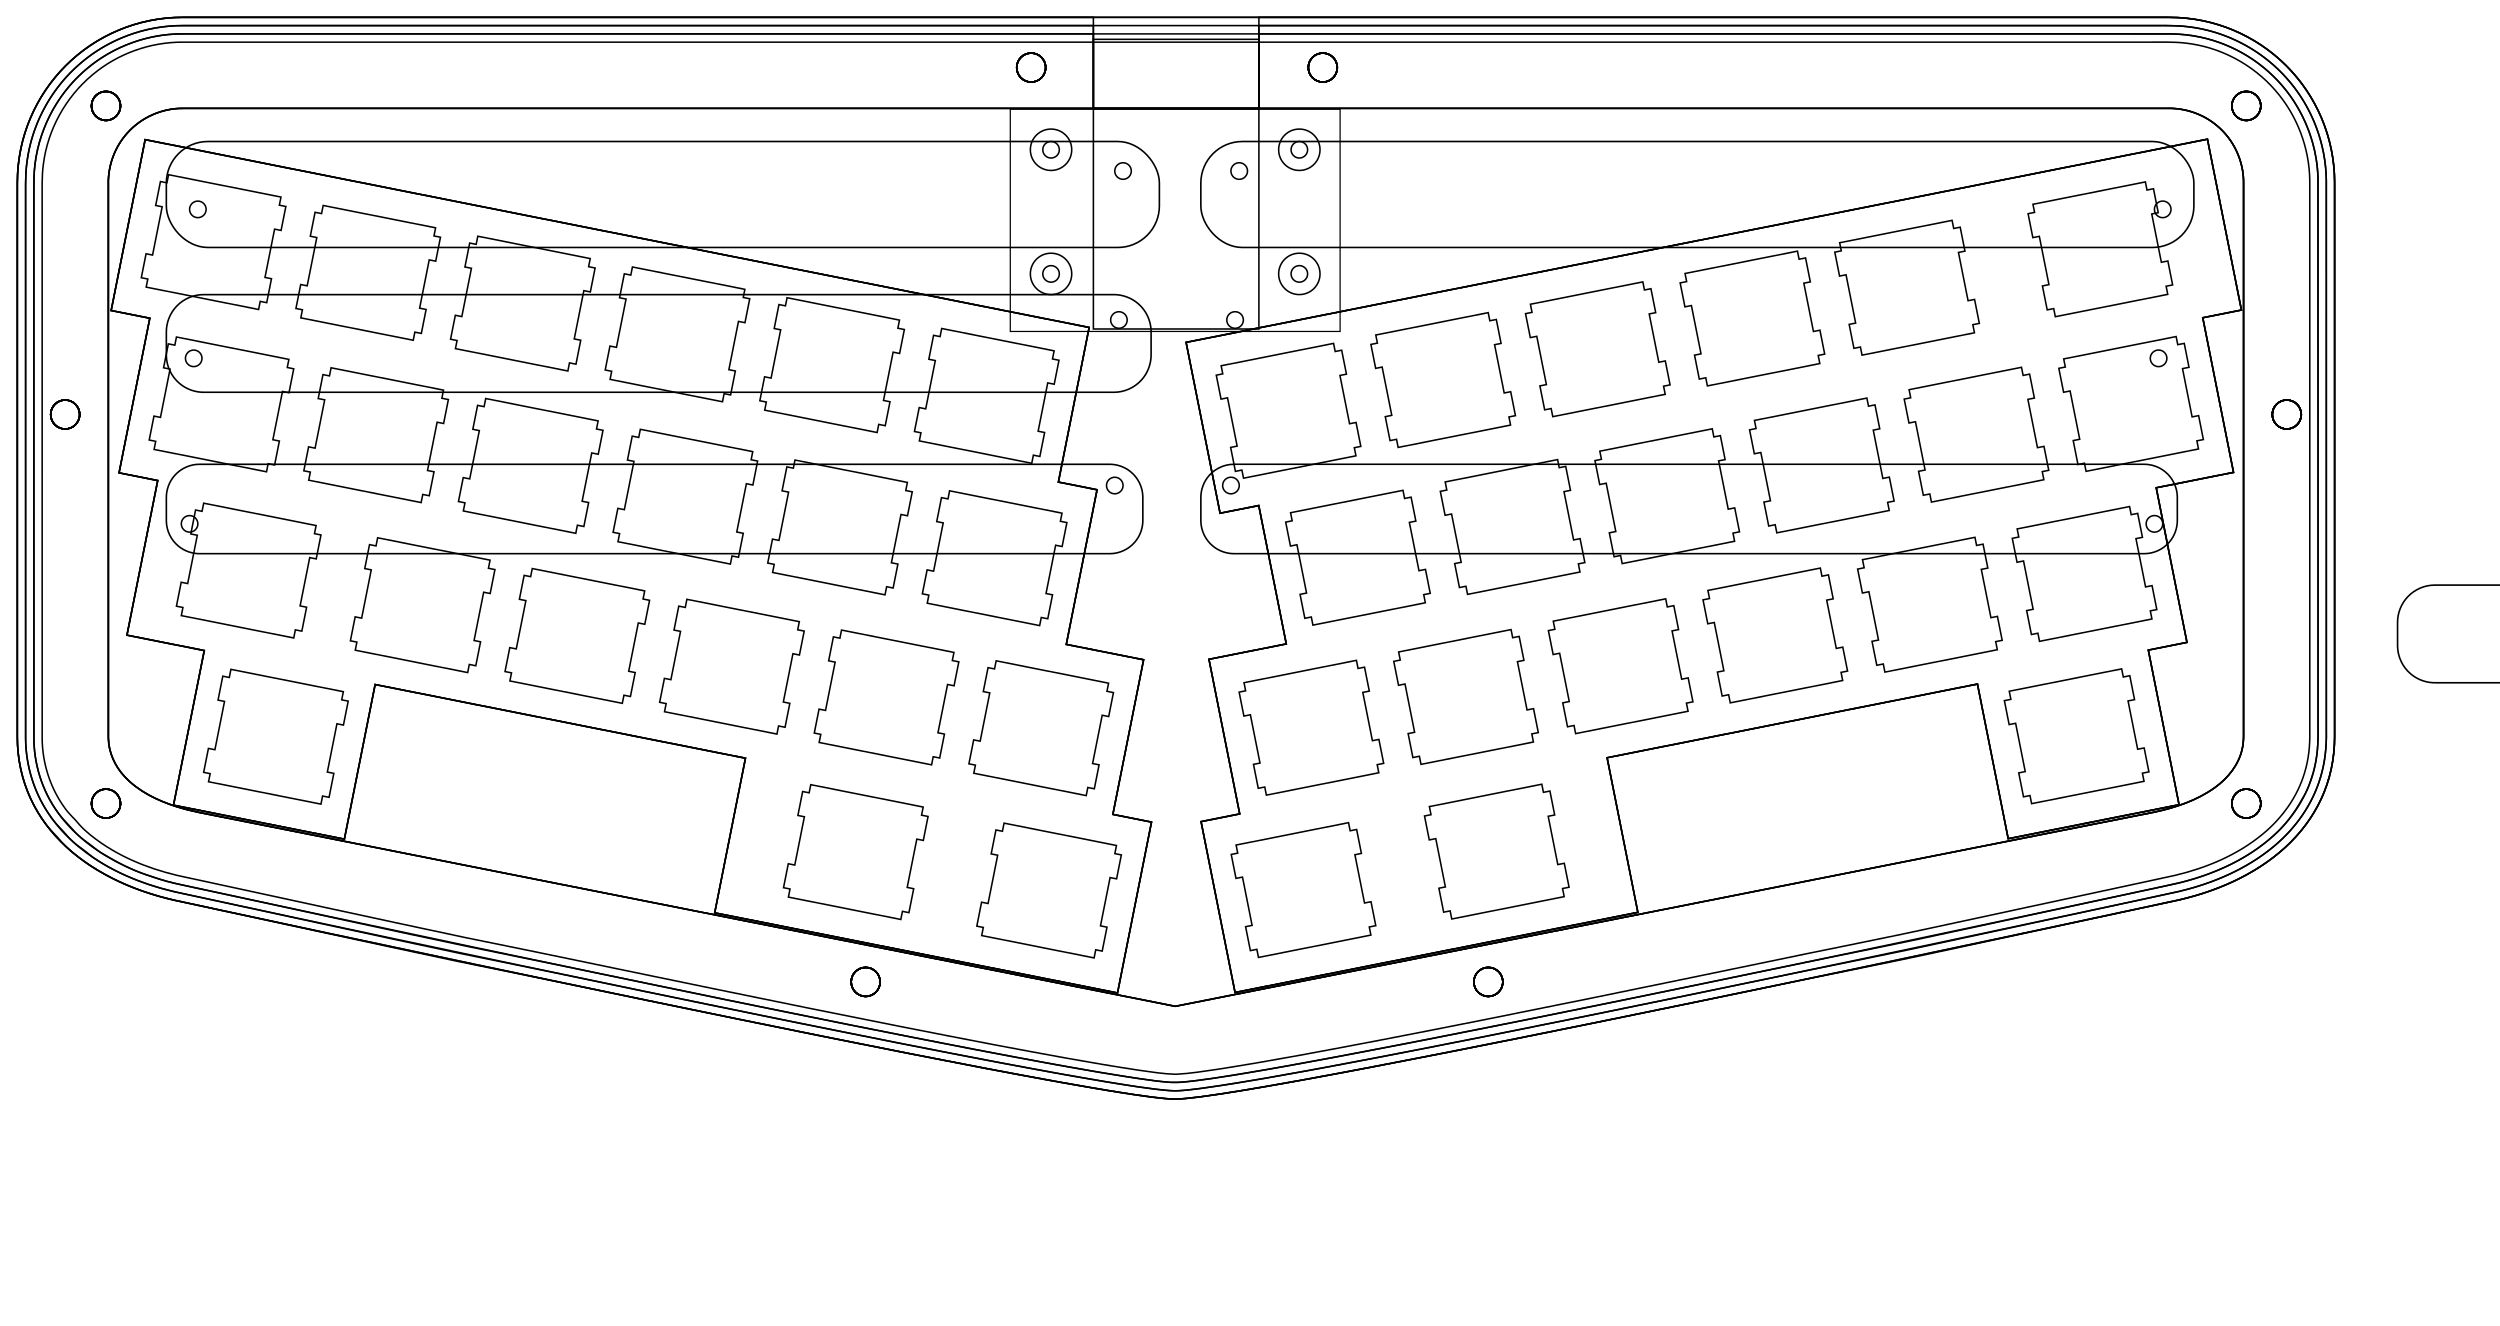 <?xml version="1.0" encoding="UTF-8" standalone="no"?>
<!-- Generated by SVGo -->

<svg
   width="302.077mm"
   height="160.260mm"
   viewBox="0.000 0.000 302.077 160.260"
   version="1.1"
   id="svg28"
   sodipodi:docname="cuts.svg"
   inkscape:version="1.1.2 (0a00cf5339, 2022-02-04, custom)"
   xmlns:inkscape="http://www.inkscape.org/namespaces/inkscape"
   xmlns:sodipodi="http://sodipodi.sourceforge.net/DTD/sodipodi-0.dtd"
   xmlns="http://www.w3.org/2000/svg"
   xmlns:svg="http://www.w3.org/2000/svg"
   xmlns:rdf="http://www.w3.org/1999/02/22-rdf-syntax-ns#"
   xmlns:cc="http://creativecommons.org/ns#"
   xmlns:dc="http://purl.org/dc/elements/1.1/">
  <title
     id="title946">Eliza</title>
  <defs
     id="defs32">
    <inkscape:path-effect
       effect="offset"
       id="path-effect2555"
       is_visible="true"
       lpeversion="1"
       linejoin_type="miter"
       unit="mm"
       offset="-11"
       miter_limit="4"
       attempt_force_join="false"
       update_on_knot_move="true" />
    <inkscape:path-effect
       effect="offset"
       id="path-effect2513"
       is_visible="true"
       lpeversion="1"
       linejoin_type="miter"
       unit="mm"
       offset="0"
       miter_limit="4"
       attempt_force_join="false"
       update_on_knot_move="true" />
    <inkscape:path-effect
       effect="offset"
       id="path-effect2409"
       is_visible="true"
       lpeversion="1"
       linejoin_type="miter"
       unit="mm"
       offset="-11"
       miter_limit="4"
       attempt_force_join="false"
       update_on_knot_move="true" />
    <inkscape:path-effect
       effect="offset"
       id="path-effect2269"
       is_visible="true"
       lpeversion="1"
       linejoin_type="miter"
       unit="mm"
       offset="-11"
       miter_limit="4"
       attempt_force_join="false"
       update_on_knot_move="true" />
    <inkscape:path-effect
       effect="offset"
       id="path-effect2038"
       is_visible="true"
       lpeversion="1"
       linejoin_type="miter"
       unit="mm"
       offset="-1"
       miter_limit="4"
       attempt_force_join="false"
       update_on_knot_move="true" />
    <inkscape:path-effect
       effect="offset"
       id="path-effect1994"
       is_visible="true"
       lpeversion="1"
       linejoin_type="miter"
       unit="mm"
       offset="2"
       miter_limit="4"
       attempt_force_join="false"
       update_on_knot_move="true" />
    <inkscape:path-effect
       effect="offset"
       id="path-effect1795"
       is_visible="true"
       lpeversion="1"
       linejoin_type="miter"
       unit="mm"
       offset="-1"
       miter_limit="4"
       attempt_force_join="false"
       update_on_knot_move="true" />
    <inkscape:path-effect
       effect="offset"
       id="path-effect1793"
       is_visible="true"
       lpeversion="1"
       linejoin_type="miter"
       unit="mm"
       offset="1"
       miter_limit="4"
       attempt_force_join="false"
       update_on_knot_move="true" />
    <inkscape:path-effect
       effect="offset"
       id="path-effect1789"
       is_visible="true"
       lpeversion="1"
       linejoin_type="miter"
       unit="mm"
       offset="1"
       miter_limit="4"
       attempt_force_join="false"
       update_on_knot_move="true" />
    <inkscape:path-effect
       effect="offset"
       id="path-effect1739"
       is_visible="true"
       lpeversion="1"
       linejoin_type="miter"
       unit="mm"
       offset="-1"
       miter_limit="4"
       attempt_force_join="false"
       update_on_knot_move="true" />
    <inkscape:path-effect
       effect="offset"
       id="path-effect1737"
       is_visible="true"
       lpeversion="1"
       linejoin_type="miter"
       unit="mm"
       offset="1"
       miter_limit="4"
       attempt_force_join="false"
       update_on_knot_move="true" />
    <inkscape:path-effect
       effect="offset"
       id="path-effect1733"
       is_visible="true"
       lpeversion="1"
       linejoin_type="miter"
       unit="mm"
       offset="1"
       miter_limit="4"
       attempt_force_join="false"
       update_on_knot_move="true" />
    <inkscape:path-effect
       effect="offset"
       id="path-effect1683"
       is_visible="true"
       lpeversion="1"
       linejoin_type="miter"
       unit="mm"
       offset="3"
       miter_limit="4"
       attempt_force_join="false"
       update_on_knot_move="true" />
    <inkscape:path-effect
       effect="offset"
       id="path-effect968"
       is_visible="true"
       lpeversion="1"
       linejoin_type="miter"
       unit="mm"
       offset="-3"
       miter_limit="4"
       attempt_force_join="false"
       update_on_knot_move="true" />
    <inkscape:path-effect
       effect="offset"
       id="path-effect948"
       is_visible="true"
       lpeversion="1"
       linejoin_type="miter"
       unit="mm"
       offset="-3"
       miter_limit="4"
       attempt_force_join="false"
       update_on_knot_move="true" />
    <inkscape:path-effect
       effect="offset"
       id="path-effect1032"
       is_visible="true"
       lpeversion="1"
       linejoin_type="miter"
       unit="mm"
       offset="-2"
       miter_limit="4"
       attempt_force_join="false"
       update_on_knot_move="true" />
    <inkscape:path-effect
       effect="offset"
       id="path-effect988"
       is_visible="true"
       lpeversion="1"
       linejoin_type="miter"
       unit="mm"
       offset="-1"
       miter_limit="4"
       attempt_force_join="false"
       update_on_knot_move="true" />
    <inkscape:path-effect
       effect="offset"
       id="path-effect8589"
       is_visible="true"
       lpeversion="1"
       linejoin_type="miter"
       unit="mm"
       offset="-11"
       miter_limit="4"
       attempt_force_join="false"
       update_on_knot_move="true" />
    <inkscape:path-effect
       effect="offset"
       id="path-effect7616"
       is_visible="true"
       lpeversion="1"
       linejoin_type="miter"
       unit="mm"
       offset="-11"
       miter_limit="4"
       attempt_force_join="false"
       update_on_knot_move="true" />
    <inkscape:path-effect
       effect="offset"
       id="path-effect6560"
       is_visible="true"
       lpeversion="1"
       linejoin_type="miter"
       unit="mm"
       offset="-11"
       miter_limit="4"
       attempt_force_join="false"
       update_on_knot_move="true" />
    <inkscape:path-effect
       effect="offset"
       id="path-effect6518"
       is_visible="true"
       lpeversion="1"
       linejoin_type="miter"
       unit="mm"
       offset="0"
       miter_limit="4"
       attempt_force_join="false"
       update_on_knot_move="true" />
    <inkscape:path-effect
       effect="offset"
       id="path-effect2519"
       is_visible="true"
       lpeversion="1"
       linejoin_type="miter"
       unit="mm"
       offset="1"
       miter_limit="4"
       attempt_force_join="false"
       update_on_knot_move="true" />
    <inkscape:path-effect
       effect="offset"
       id="path-effect2517"
       is_visible="true"
       lpeversion="1"
       linejoin_type="miter"
       unit="mm"
       offset="1"
       miter_limit="4"
       attempt_force_join="false"
       update_on_knot_move="true" />
    <inkscape:path-effect
       effect="offset"
       id="path-effect2672"
       is_visible="true"
       lpeversion="1"
       linejoin_type="miter"
       unit="mm"
       offset="-11"
       miter_limit="4"
       attempt_force_join="false"
       update_on_knot_move="true" />
    <inkscape:path-effect
       effect="offset"
       id="path-effect2630"
       is_visible="true"
       lpeversion="1"
       linejoin_type="miter"
       unit="mm"
       offset="-11"
       miter_limit="4"
       attempt_force_join="false"
       update_on_knot_move="true" />
    <inkscape:path-effect
       effect="offset"
       id="path-effect1591"
       is_visible="true"
       lpeversion="1"
       linejoin_type="miter"
       unit="mm"
       offset="-11"
       miter_limit="4"
       attempt_force_join="false"
       update_on_knot_move="true" />
    <inkscape:path-effect
       effect="offset"
       id="path-effect1468"
       is_visible="true"
       lpeversion="1"
       linejoin_type="miter"
       unit="mm"
       offset="0"
       miter_limit="4"
       attempt_force_join="false"
       update_on_knot_move="true" />
    <inkscape:path-effect
       effect="offset"
       id="path-effect1326"
       is_visible="true"
       lpeversion="1"
       linejoin_type="miter"
       unit="mm"
       offset="0.5"
       miter_limit="4"
       attempt_force_join="false"
       update_on_knot_move="true" />
    <inkscape:path-effect
       effect="offset"
       id="path-effect1324"
       is_visible="true"
       lpeversion="1"
       linejoin_type="miter"
       unit="mm"
       offset="0.5"
       miter_limit="4"
       attempt_force_join="false"
       update_on_knot_move="true" />
    <inkscape:path-effect
       effect="offset"
       id="path-effect2952"
       is_visible="true"
       lpeversion="1"
       linejoin_type="miter"
       unit="mm"
       offset="-0.5"
       miter_limit="4"
       attempt_force_join="false"
       update_on_knot_move="true" />
    <inkscape:path-effect
       effect="offset"
       id="path-effect2952-3"
       is_visible="true"
       lpeversion="1"
       linejoin_type="miter"
       unit="mm"
       offset="-0.5"
       miter_limit="4"
       attempt_force_join="false"
       update_on_knot_move="true" />
    <inkscape:path-effect
       effect="offset"
       id="path-effect2952-6"
       is_visible="true"
       lpeversion="1"
       linejoin_type="miter"
       unit="mm"
       offset="-0.5"
       miter_limit="4"
       attempt_force_join="false"
       update_on_knot_move="true" />
    <inkscape:path-effect
       effect="offset"
       id="path-effect2952-7"
       is_visible="true"
       lpeversion="1"
       linejoin_type="miter"
       unit="mm"
       offset="-0.5"
       miter_limit="4"
       attempt_force_join="false"
       update_on_knot_move="true" />
  </defs>
  <sodipodi:namedview
     id="namedview30"
     pagecolor="#505050"
     bordercolor="#eeeeee"
     borderopacity="1"
     inkscape:pageshadow="0"
     inkscape:pageopacity="0"
     inkscape:pagecheckerboard="0"
     inkscape:document-units="mm"
     showgrid="false"
     showguides="true"
     inkscape:zoom="1.7"
     inkscape:cx="534.41176"
     inkscape:cy="316.17647"
     inkscape:window-width="1261"
     inkscape:window-height="1390"
     inkscape:window-x="1285"
     inkscape:window-y="36"
     inkscape:window-maximized="1"
     inkscape:current-layer="g1030" />
  <g
     inkscape:groupmode="layer"
     id="g1030"
     inkscape:label="bottom-3"
     style="display:inline"
     sodipodi:insensitive="true">
    <path
       id="path1008"
       style="display:inline;fill-opacity:0.001;stroke:#000000;stroke-width:0.189"
       d="M 22.093,5.093 C 18.129,5.075 14.178,6.503 11.149,9.062 7.933,11.745 5.777,15.659 5.244,19.815 c -0.221,1.571 -0.132,3.159 -0.15,4.74 0.001,21.561 -0.002,43.121 0.002,64.682 0.024,2.992 0.975,5.972 2.736,8.396 0.509,0.742 1.213,1.317 1.772,2.019 0.778,0.878 1.73,1.583 2.686,2.255 3.125,2.127 6.751,3.42 10.44,4.156 11.14,2.4 22.271,4.849 33.42,7.209 6.153,1.253 12.307,2.506 18.453,3.796 15.138,3.142 30.282,6.256 45.468,9.159 5.857,1.103 11.716,2.213 17.61,3.101 1.458,0.199 2.918,0.444 4.391,0.479 1.742,-0.084 3.467,-0.374 5.191,-0.624 6.559,-1.028 13.081,-2.275 19.601,-3.519 17.083,-3.293 34.117,-6.833 51.151,-10.366 4.983,-1.032 9.978,-2.003 14.95,-3.087 9.941,-2.133 19.878,-4.289 29.816,-6.431 3.831,-0.905 7.577,-2.469 10.629,-4.996 2.34,-1.93 4.197,-4.499 5.06,-7.425 0.49,-1.604 0.659,-3.289 0.624,-4.962 -0.001,-22.184 0.002,-44.367 -0.002,-66.551 -0.038,-3.967 -1.527,-7.898 -4.133,-10.89 -2.746,-3.193 -6.72,-5.295 -10.908,-5.752 -1.483,-0.17 -2.977,-0.093 -4.467,-0.11 -79.164,0 -158.327,0 -237.491,0 z"
       sodipodi:nodetypes="ssssssssss" />
    <circle
       style="display:inline;fill:#000000;fill-opacity:0.001;stroke:#000000;stroke-width:0.189"
       id="circle1010"
       cx="124.598"
       cy="8.165"
       r="1.75" />
    <circle
       style="display:inline;fill:#000000;fill-opacity:0.001;stroke:#000000;stroke-width:0.189"
       id="circle1012"
       cx="7.873"
       cy="50.086"
       r="1.75" />
    <circle
       style="display:inline;fill:#000000;fill-opacity:0.001;stroke:#000000;stroke-width:0.189"
       id="circle1014"
       cx="276.315"
       cy="50.086"
       r="1.75" />
    <circle
       style="display:inline;fill:#000000;fill-opacity:0.001;stroke:#000000;stroke-width:0.189"
       id="circle1016"
       cx="12.806"
       cy="12.798"
       r="1.75" />
    <circle
       style="display:inline;fill:#000000;fill-opacity:0.001;stroke:#000000;stroke-width:0.189"
       id="circle1018"
       cx="271.423"
       cy="12.798"
       r="1.75" />
    <circle
       style="display:inline;fill:#000000;fill-opacity:0.001;stroke:#000000;stroke-width:0.189"
       id="circle1020"
       cx="12.806"
       cy="97.097"
       r="1.75" />
    <circle
       style="display:inline;fill:#000000;fill-opacity:0.001;stroke:#000000;stroke-width:0.189"
       id="circle1022"
       cx="271.423"
       cy="97.098"
       r="1.75" />
    <circle
       style="display:inline;fill:#000000;fill-opacity:0.001;stroke:#000000;stroke-width:0.189"
       id="circle1024"
       cx="159.835"
       cy="8.165"
       r="1.75" />
    <circle
       style="display:inline;fill:#000000;fill-opacity:0.001;stroke:#000000;stroke-width:0.189"
       id="circle1026"
       cx="104.598"
       cy="118.645"
       r="1.75" />
    <circle
       style="display:inline;fill:#000000;fill-opacity:0.001;stroke:#000000;stroke-width:0.189"
       id="circle1028"
       cx="179.836"
       cy="118.645"
       r="1.75" />
  </g>
  <g
     inkscape:groupmode="layer"
     id="g2036"
     inkscape:label="open-2"
     style="display:inline"
     sodipodi:insensitive="true">
    <path
       id="path2014"
       style="display:inline;fill:none;fill-opacity:0.001;stroke:#000000;stroke-width:0.189"
       d="m 5.412,99.393 c -0.009,-0.003 -0.007,0.018 0,0 v 0" />
    <path
       id="path3782"
       style="display:inline;fill:none;fill-opacity:0.001;stroke:#000000;stroke-width:0.189"
       d="m 281.328,94.258 -0.021,0.081 0.023,-0.081 h -0.003 v 0" />
    <path
       id="path3780"
       style="display:inline;fill:none;fill-opacity:0.001;stroke:#000000;stroke-width:0.189"
       d="m 281.334,94.238 c 0,0.006 0.006,-0.001 0,0 v 0" />
    <path
       id="path3778"
       style="display:inline;fill:none;fill-opacity:0.001;stroke:#000000;stroke-width:0.189"
       d="m 281.332,94.236 c -0.008,0.003 0.008,0.003 0,0 v 0" />
    <path
       id="path3776"
       style="display:inline;fill:none;fill-opacity:0.001;stroke:#000000;stroke-width:0.189"
       d="m 281.35,94.189 c -0.01,0.009 -0.011,0.048 0,0 v 0" />
    <path
       id="rect6305-4-4-5-1"
       style="display:inline;fill:none;fill-opacity:0.001;stroke:#000000;stroke-width:0.189"
       d="m 152.114,4.094 c 36.532,1.8e-4 73.064,2.5e-4 109.596,-0.001 2.16,-0.024 4.331,0.285 6.369,1.014 3.95,1.382 7.397,4.181 9.506,7.801 1.542,2.603 2.421,5.598 2.5,8.623 0.016,22.101 0.003,44.203 0.007,66.304 0.044,1.843 -0.069,3.706 -0.577,5.487 -0.325,1.119 -0.716,2.241 -1.348,3.227 -0.902,1.643 -2.041,3.164 -3.443,4.415 -3.226,2.925 -7.324,4.726 -11.523,5.742 -9.271,2.009 -18.544,4.01 -27.818,6.006 -4.817,1.055 -9.65,2.035 -14.483,3.012 -16.072,3.317 -32.136,6.679 -48.243,9.829 -7.566,1.467 -15.13,2.95 -22.734,4.211 -2.291,0.367 -4.582,0.757 -6.893,0.978 -1.135,0.139 -2.277,-0.007 -3.406,-0.139 -4.614,-0.614 -9.196,-1.443 -13.775,-2.279 -15.357,-2.847 -30.658,-5.982 -45.953,-9.139 -7.74,-1.61 -15.481,-3.221 -23.229,-4.79 -9.304,-1.95 -18.588,-3.993 -27.879,-6.002 -2.586,-0.569 -5.18,-1.106 -7.764,-1.684 -1.041,-0.231 -2.048,-0.579 -3.055,-0.923 -2.121,-0.634 -4.054,-1.742 -5.948,-2.864 -1.063,-0.694 -2.088,-1.471 -2.967,-2.393 C 8.546,99.938 8,99.376 7.475,98.794 5.368,96.2 4.196,92.883 4.101,89.55 4.085,69.232 4.098,48.915 4.094,28.597 4.107,26.24 4.075,23.882 4.108,21.525 4.215,16.81 6.308,12.188 9.75,8.968 9.964,8.76 10.439,8.353 10.514,8.291 13.72,5.583 17.908,4.073 22.104,4.094 h 2.81e-4 45.315 c 21.565,-2.168e-4 43.131,-1.447e-4 64.696,-3.62e-5 l 6e-5,9.001 h -110.021 -2.7e-5 v 0 c -2.515,-0.017 -5.012,1.083 -6.688,2.96 -1.54,1.688 -2.374,3.981 -2.312,6.262 10e-4,22.276 -0.002,44.552 0.002,66.828 0.019,1.751 0.784,3.442 1.977,4.707 1.662,1.779 3.923,2.863 6.209,3.601 1.894,0.614 3.866,0.917 5.811,1.321 38.304,7.607 76.608,15.214 114.911,22.821 39.402,-7.814 78.805,-15.625 118.207,-23.441 2.633,-0.555 5.264,-1.425 7.46,-3.021 1.549,-1.123 2.838,-2.722 3.255,-4.621 0.245,-1.03 0.147,-2.093 0.167,-3.14 V 21.978 c -0.014,-2.576 -1.205,-5.114 -3.183,-6.766 -1.674,-1.429 -3.887,-2.182 -6.083,-2.117 H 152.114 Z"
       sodipodi:nodetypes="ccccccccccccccccccccccccccccccsccccccscccccccccccccccc" />
    <circle
       style="display:inline;fill:#000000;fill-opacity:0.001;stroke:#000000;stroke-width:0.189"
       id="circle2016"
       cx="124.598"
       cy="8.165"
       r="1.75" />
    <circle
       style="display:inline;fill:#000000;fill-opacity:0.001;stroke:#000000;stroke-width:0.189"
       id="circle2018"
       cx="7.874"
       cy="50.086"
       r="1.75" />
    <circle
       style="display:inline;fill:#000000;fill-opacity:0.001;stroke:#000000;stroke-width:0.189"
       id="circle2020"
       cx="276.315"
       cy="50.086"
       r="1.75" />
    <circle
       style="display:inline;fill:#000000;fill-opacity:0.001;stroke:#000000;stroke-width:0.189"
       id="circle2022"
       cx="12.807"
       cy="12.798"
       r="1.75" />
    <circle
       style="display:inline;fill:#000000;fill-opacity:0.001;stroke:#000000;stroke-width:0.189"
       id="circle2024"
       cx="271.423"
       cy="12.799"
       r="1.75" />
    <circle
       style="display:inline;fill:#000000;fill-opacity:0.001;stroke:#000000;stroke-width:0.189"
       id="circle2026"
       cx="12.807"
       cy="97.098"
       r="1.75" />
    <circle
       style="display:inline;fill:#000000;fill-opacity:0.001;stroke:#000000;stroke-width:0.189"
       id="circle2028"
       cx="271.423"
       cy="97.098"
       r="1.75" />
    <circle
       style="display:inline;fill:#000000;fill-opacity:0.001;stroke:#000000;stroke-width:0.189"
       id="circle2030"
       cx="159.836"
       cy="8.165"
       r="1.75" />
    <circle
       style="display:inline;fill:#000000;fill-opacity:0.001;stroke:#000000;stroke-width:0.189"
       id="circle2032"
       cx="104.599"
       cy="118.646"
       r="1.75" />
    <circle
       style="display:inline;fill:#000000;fill-opacity:0.001;stroke:#000000;stroke-width:0.189"
       id="circle2034"
       cx="179.837"
       cy="118.646"
       r="1.75" />
    <path
       style="fill:none;stroke:#000000;stroke-width:0.265px;stroke-linecap:butt;stroke-linejoin:miter;stroke-opacity:1"
       d="m 132.115,13.094 c 20,0 20,0 20,0"
       id="path1927" />
  </g>
  <g
     inkscape:groupmode="layer"
     id="g1992"
     inkscape:label="open-1"
     style="display:inline"
     sodipodi:insensitive="true">
    <path
       id="path1970"
       style="display:inline;fill:none;fill-opacity:0.001;stroke:#000000;stroke-width:0.189"
       d="m 3.264,19.545 c 3.704e-4,-0.003 -3.731e-4,-0.005 0,-0.008 l -0.004,0.023 c 6.853e-4,-0.005 0.003,-0.01 0.004,-0.016 v -10e-6 0" />
    <path
       id="path2940"
       style="display:inline;fill:none;fill-opacity:0.001;stroke:#000000;stroke-width:0.189"
       d="m 6.207,98.791 c -0.008,-0.011 -0.016,-0.014 -0.023,-0.025 l 0.031,0.043 c -0.004,-0.005 -0.004,-0.012 -0.008,-0.018 h -3.2e-6 v 0" />
    <path
       id="path2938"
       style="display:inline;fill:none;fill-opacity:0.001;stroke:#000000;stroke-width:0.189"
       d="m 280.381,93.934 c 0,0.002 0,0.005 0,0.008 l 0.006,-0.018 c 0,0.004 -0.005,0.006 -0.006,0.01 v -2.1e-5 0" />
    <circle
       style="display:inline;fill:#000000;fill-opacity:0.001;stroke:#000000;stroke-width:0.189"
       id="circle1972"
       cx="124.598"
       cy="8.165"
       r="1.75" />
    <circle
       style="display:inline;fill:#000000;fill-opacity:0.001;stroke:#000000;stroke-width:0.189"
       id="circle1974"
       cx="7.874"
       cy="50.086"
       r="1.75" />
    <circle
       style="display:inline;fill:#000000;fill-opacity:0.001;stroke:#000000;stroke-width:0.189"
       id="circle1976"
       cx="276.315"
       cy="50.086"
       r="1.75" />
    <circle
       style="display:inline;fill:#000000;fill-opacity:0.001;stroke:#000000;stroke-width:0.189"
       id="circle1978"
       cx="12.806"
       cy="12.798"
       r="1.75" />
    <circle
       style="display:inline;fill:#000000;fill-opacity:0.001;stroke:#000000;stroke-width:0.189"
       id="circle1980"
       cx="271.423"
       cy="12.799"
       r="1.75" />
    <circle
       style="display:inline;fill:#000000;fill-opacity:0.001;stroke:#000000;stroke-width:0.189"
       id="circle1982"
       cx="12.807"
       cy="97.098"
       r="1.75" />
    <circle
       style="display:inline;fill:#000000;fill-opacity:0.001;stroke:#000000;stroke-width:0.189"
       id="circle1984"
       cx="271.423"
       cy="97.098"
       r="1.75" />
    <circle
       style="display:inline;fill:#000000;fill-opacity:0.001;stroke:#000000;stroke-width:0.189"
       id="circle1986"
       cx="159.836"
       cy="8.165"
       r="1.75" />
    <circle
       style="display:inline;fill:#000000;fill-opacity:0.001;stroke:#000000;stroke-width:0.189"
       id="circle1988"
       cx="104.598"
       cy="118.646"
       r="1.75" />
    <circle
       style="display:inline;fill:#000000;fill-opacity:0.001;stroke:#000000;stroke-width:0.189"
       id="circle1990"
       cx="179.836"
       cy="118.646"
       r="1.75" />
    <path
       id="rect6305-4-4-5"
       style="display:inline;fill:none;fill-opacity:0.001;stroke:#000000;stroke-width:0.189"
       d="m 152.114,3.094 107.481,10e-8 h 0.012 c 1.447,0.017 3.078,-0.057 4.67,0.125 4.688,0.514 9.123,2.858 12.194,6.43 l 0.003,0.002 c 2.913,3.349 4.575,7.74 4.617,12.176 v 0.01 0.01 c 0.005,22.17 0.003,44.34 0.003,66.51 0.038,1.828 -0.15,3.733 -0.713,5.578 -0.991,3.348 -3.096,6.248 -5.697,8.393 -3.346,2.771 -7.4,4.445 -11.441,5.4 l -0.019,0.004 -0.019,0.004 c -9.938,2.142 -19.876,4.298 -29.818,6.432 -4.981,1.085 -9.99,2.06 -14.965,3.09 -17.033,3.532 -34.08,7.076 -51.178,10.371 -6.524,1.245 -13.078,2.498 -19.67,3.531 l -0.012,0.002 h -0.012 c -1.709,0.248 -3.561,0.557 -5.383,0.645 l -0.07,0.004 -0.072,-0.002 c -1.57,-0.037 -3.176,-0.302 -4.613,-0.498 l -0.014,-0.002 -0.016,-0.002 c -5.932,-0.894 -11.827,-2.01 -17.684,-3.113 -15.207,-2.906 -30.362,-6.023 -45.502,-9.166 -6.144,-1.29 -12.292,-2.542 -18.445,-3.795 h -0.008 l -0.008,-0.002 c -11.144,-2.359 -22.269,-4.807 -33.396,-7.205 -3.878,-0.773 -7.775,-2.15 -11.174,-4.463 l -0.014,-0.01 -0.012,-0.008 c -0.981,-0.689 -2.092,-1.507 -3.031,-2.566 l -0.035,-0.039 -0.033,-0.041 C 7.574,100.314 6.819,99.671 6.207,98.791 4.204,96.028 3.123,92.637 3.096,89.252 v -0.008 -0.008 C 3.091,67.676 3.095,46.115 3.094,24.555 v -0.012 -0.012 c 0.018,-1.533 -0.067,-3.289 0.17,-4.986 0.601,-4.649 3.007,-9.014 6.602,-12.014 0.001,-0.001 0.002,-0.003 0.004,-0.004 C 13.26,4.666 17.672,3.073 22.103,3.094 H 132.114 l 2e-5,10 h -110.021 -2.7e-5 v 0 c -2.515,-0.017 -5.012,1.083 -6.688,2.96 -1.54,1.688 -2.374,3.981 -2.312,6.262 0.001,22.276 -0.002,44.552 0.002,66.828 0.019,1.751 0.784,3.442 1.977,4.707 1.662,1.779 3.923,2.863 6.209,3.601 1.894,0.614 3.866,0.917 5.811,1.321 38.304,7.607 76.608,15.214 114.911,22.821 39.402,-7.814 78.805,-15.625 118.207,-23.441 2.633,-0.555 5.264,-1.425 7.46,-3.021 1.549,-1.123 2.838,-2.722 3.255,-4.621 0.245,-1.03 0.147,-2.093 0.167,-3.14 V 21.977 c -0.014,-2.576 -1.205,-5.114 -3.183,-6.766 -1.674,-1.429 -3.887,-2.182 -6.083,-2.117 H 152.114 Z"
       sodipodi:nodetypes="ccccccccscccccccccccccccccccccccccccccccccssccccccccccscccccccccccccccc" />
    <path
       style="fill:none;stroke:#000000;stroke-width:0.265px;stroke-linecap:butt;stroke-linejoin:miter;stroke-opacity:1"
       d="m 132.114,13.094 h 20 v 0"
       id="path1592" />
  </g>
  <g
     inkscape:groupmode="layer"
     id="g2668"
     inkscape:label="open-0"
     style="display:inline"
     sodipodi:insensitive="true">
    <path
       id="rect980-3-2-3"
       d="m 149.118,56.1 c -1.108,-0.007 -2.209,0.471 -2.956,1.29 -0.704,0.755 -1.087,1.791 -1.062,2.821 0.001,0.934 -0.003,1.868 0.002,2.802 0.028,1.14 0.573,2.252 1.457,2.973 0.741,0.617 1.71,0.942 2.672,0.915 36.631,-2.2e-4 73.262,4.4e-4 109.892,-3.3e-4 1.134,-0.006 2.251,-0.523 2.989,-1.385 0.656,-0.75 1.006,-1.751 0.977,-2.745 -10e-4,-0.928 0.003,-1.855 -0.002,-2.783 -0.028,-1.14 -0.573,-2.252 -1.457,-2.973 -0.741,-0.617 -1.71,-0.942 -2.672,-0.915 -36.613,0 -73.227,0 -109.84,0 z"
       style="display:inline;fill:#000000;fill-opacity:0.001;stroke:#000000;stroke-width:0.197" />
    <path
       id="rect980-3-6-9-29"
       d="m 24.119,56.1 c -1.116,-0.007 -2.223,0.478 -2.971,1.306 -0.695,0.754 -1.074,1.782 -1.048,2.806 0.001,0.934 -0.003,1.868 0.002,2.802 0.028,1.14 0.574,2.253 1.458,2.973 0.741,0.617 1.71,0.942 2.673,0.915 36.631,-2.2e-4 73.262,4.4e-4 109.892,-3.3e-4 1.134,-0.006 2.251,-0.523 2.989,-1.385 0.656,-0.75 1.006,-1.751 0.977,-2.745 -0.001,-0.928 0.003,-1.855 -0.002,-2.783 -0.028,-1.14 -0.573,-2.252 -1.457,-2.973 -0.741,-0.617 -1.71,-0.942 -2.672,-0.915 -36.613,0 -73.227,0 -109.84,0 z"
       style="display:inline;fill:#000000;fill-opacity:0.001;stroke:#000000;stroke-width:0.197" />
    <rect
       style="display:inline;fill:#000000;fill-opacity:0.001;stroke:#000000;stroke-width:0.197"
       id="rect980-3"
       width="119.99"
       height="12.803"
       x="145.099"
       y="17.099"
       rx="5.019" />
    <rect
       style="display:inline;fill:#000000;fill-opacity:0.001;stroke:#000000;stroke-width:0.197"
       id="rect980-3-6"
       width="119.99"
       height="12.803"
       x="20.099"
       y="17.099"
       rx="5.019" />
    <path
       style="display:inline;fill:#000000;fill-opacity:0.001;stroke:#000000;stroke-width:0.197"
       id="rect980-3-1-9"
       width="119.99"
       height="12.803"
       x="144.599"
       y="35.099"
       rx="5.019"
       inkscape:path-effect="#path-effect2952-6"
       sodipodi:type="rect"
       d="m 149.617,35.6 c -1.215,-0.008 -2.421,0.503 -3.259,1.383 -0.823,0.848 -1.283,2.03 -1.259,3.21 0.001,0.945 -0.003,1.891 0.002,2.836 0.031,1.254 0.618,2.48 1.576,3.29 0.837,0.723 1.949,1.11 3.053,1.081 36.623,-6.1e-5 73.246,1.23e-4 109.869,-9.2e-5 1.239,2.72e-4 2.465,-0.54 3.299,-1.457 0.786,-0.846 1.216,-2.003 1.189,-3.156 -0.001,-0.939 0.003,-1.878 -0.002,-2.817 -0.031,-1.254 -0.618,-2.48 -1.576,-3.29 -0.837,-0.723 -1.949,-1.11 -3.053,-1.081 -36.613,0 -73.226,0 -109.839,0 z" />
    <path
       id="rect980-3-6-2-3"
       d="m 24.619,35.6 c -1.215,-0.008 -2.422,0.503 -3.26,1.383 -0.824,0.848 -1.284,2.029 -1.259,3.21 0.001,0.945 -0.003,1.891 0.002,2.836 0.031,1.254 0.619,2.48 1.577,3.29 0.838,0.723 1.949,1.11 3.054,1.081 36.623,-6.1e-5 73.246,1.23e-4 109.869,-9.2e-5 1.239,2.72e-4 2.465,-0.54 3.299,-1.457 0.786,-0.846 1.216,-2.003 1.189,-3.156 -0.001,-0.939 0.003,-1.878 -0.002,-2.817 -0.031,-1.254 -0.618,-2.48 -1.576,-3.29 -0.837,-0.723 -1.949,-1.11 -3.053,-1.081 -36.613,0 -73.226,0 -109.839,0 z"
       style="display:inline;fill:#000000;fill-opacity:0.001;stroke:#000000;stroke-width:0.197" />
    <path
       id="rect6305-4-4-3-79-3"
       style="display:inline;fill:none;fill-opacity:0.001;stroke:#000000;stroke-width:0.189"
       d="M 152.114,2.095 H 262.094 c 11.08,0 20,8.92 20,20 v 66.899 c 0,11.08 -9.126,17.871 -20,20 0,0 -110.133,23.801 -120.094,23.812 -9.918,0.012 -119.906,-23.812 -119.906,-23.812 -10.868,-2.158 -20,-8.92 -20,-20 V 22.095 c 0,-11.08 8.92,-20 20,-20 v 0 h 110.02 l -1e-5,10.999 H 22.094 22.094 v 0 c -2.515,-0.017 -5.012,1.083 -6.688,2.96 -1.54,1.688 -2.374,3.981 -2.312,6.262 10e-4,22.276 -0.002,44.552 0.002,66.828 0.019,1.751 0.784,3.442 1.977,4.707 1.662,1.779 3.923,2.863 6.209,3.601 1.894,0.614 3.866,0.917 5.811,1.321 38.304,7.607 76.608,15.214 114.911,22.821 39.402,-7.814 78.805,-15.625 118.207,-23.441 2.633,-0.555 5.264,-1.425 7.46,-3.021 1.549,-1.123 2.838,-2.722 3.255,-4.621 0.245,-1.03 0.147,-2.093 0.167,-3.14 V 21.977 c -0.014,-2.576 -1.205,-5.114 -3.183,-6.766 -1.674,-1.429 -3.887,-2.182 -6.083,-2.117 H 152.114 Z"
       sodipodi:nodetypes="cssscscssscccccscccccccccccccccc" />
    <circle
       style="display:inline;fill:#000000;fill-opacity:0.001;stroke:#000000;stroke-width:0.189"
       id="path1418-65-9-6-2-1"
       cx="124.598"
       cy="8.165"
       r="1.75" />
    <circle
       style="display:inline;fill:#000000;fill-opacity:0.001;stroke:#000000;stroke-width:0.189"
       id="path1418-6-9-6-3-0-7-0-9"
       cx="7.874"
       cy="50.086"
       r="1.75" />
    <circle
       style="display:inline;fill:#000000;fill-opacity:0.001;stroke:#000000;stroke-width:0.189"
       id="path1418-6-9-6-7-7-91-5-2-4"
       cx="276.315"
       cy="50.086"
       r="1.75" />
    <circle
       style="display:inline;fill:#000000;fill-opacity:0.001;stroke:#000000;stroke-width:0.189"
       id="path1418-6-5-5-7-3-3-7"
       cx="12.806"
       cy="12.798"
       r="1.75" />
    <circle
       style="display:inline;fill:#000000;fill-opacity:0.001;stroke:#000000;stroke-width:0.189"
       id="path1418-6-5-6-2-71-5-7-8"
       cx="271.423"
       cy="12.799"
       r="1.75" />
    <circle
       style="display:inline;fill:#000000;fill-opacity:0.001;stroke:#000000;stroke-width:0.189"
       id="path1418-6-5-5-0-1-6-5-4"
       cx="12.807"
       cy="97.098"
       r="1.75" />
    <circle
       style="display:inline;fill:#000000;fill-opacity:0.001;stroke:#000000;stroke-width:0.189"
       id="path1418-6-5-6-2-7-5-2-9-5"
       cx="271.423"
       cy="97.098"
       r="1.75" />
    <circle
       style="display:inline;fill:#000000;fill-opacity:0.001;stroke:#000000;stroke-width:0.189"
       id="path1418-3-4-9-9-2-0"
       cx="159.836"
       cy="8.165"
       r="1.75" />
    <circle
       style="display:inline;fill:#000000;fill-opacity:0.001;stroke:#000000;stroke-width:0.189"
       id="path1418-65-8-7-1-2-3"
       cx="104.599"
       cy="118.646"
       r="1.75" />
    <circle
       style="display:inline;fill:#000000;fill-opacity:0.001;stroke:#000000;stroke-width:0.189"
       id="path1418-3-4-6-76-2-89-6"
       cx="179.837"
       cy="118.646"
       r="1.75" />
    <path
       id="path1418-65-9-3-6-7-5-3-3"
       style="display:inline;fill:#000000;fill-opacity:0.001;stroke:#000000;stroke-width:0.189;stroke-miterlimit:4;stroke-dasharray:none"
       sodipodi:type="inkscape:offset"
       inkscape:radius="0"
       inkscape:original="M 153.01758 23.185547 A 1.000024 1.0000238 0 0 0 152.01758 24.185547 A 1.000024 1.0000238 0 0 0 153.01758 25.185547 A 1.000024 1.0000238 0 0 0 154.01758 24.185547 A 1.000024 1.0000238 0 0 0 153.01758 23.185547 z "
       transform="translate(108.306,1.113)"
       d="m 153.018,23.186 a 1,1 0 0 0 -1,1 1,1 0 0 0 1,1 1,1 0 0 0 1,-1 1,1 0 0 0 -1,-1 z" />
    <path
       id="path1418-65-9-3-6-7-5-3-3-3"
       style="display:inline;fill:#000000;fill-opacity:0.001;stroke:#000000;stroke-width:0.189;stroke-miterlimit:4;stroke-dasharray:none"
       sodipodi:type="inkscape:offset"
       inkscape:radius="0"
       inkscape:original="M 153.01758 23.185547 A 1.000024 1.0000238 0 0 0 152.01758 24.185547 A 1.000024 1.0000238 0 0 0 153.01758 25.185547 A 1.000024 1.0000238 0 0 0 154.01758 24.185547 A 1.000024 1.0000238 0 0 0 153.01758 23.185547 z "
       transform="translate(-3.282,-3.52)"
       d="m 153.018,23.186 a 1,1 0 0 0 -1,1 1,1 0 0 0 1,1 1,1 0 0 0 1,-1 1,1 0 0 0 -1,-1 z" />
    <ellipse
       style="display:inline;fill:#000000;fill-opacity:0.001;stroke:#000000;stroke-width:0.189;stroke-miterlimit:4;stroke-dasharray:none"
       id="path1418-65-9-3-6-7-5-3-3-5"
       cx="135.698"
       cy="20.665"
       rx="1"
       ry="1" />
    <ellipse
       style="display:inline;fill:#000000;fill-opacity:0.001;stroke:#000000;stroke-width:0.189;stroke-miterlimit:4;stroke-dasharray:none"
       id="path1418-65-9-3-6-7-5-3-3-7"
       cx="23.907"
       cy="25.299"
       rx="1"
       ry="1" />
    <path
       id="path1418-65-9-3-6-7-5-3-3-0"
       style="display:inline;fill:#000000;fill-opacity:0.001;stroke:#000000;stroke-width:0.189;stroke-miterlimit:4;stroke-dasharray:none"
       sodipodi:type="inkscape:offset"
       inkscape:radius="0"
       inkscape:original="M 153.01758 23.185547 A 1.000024 1.0000238 0 0 0 152.01758 24.185547 A 1.000024 1.0000238 0 0 0 153.01758 25.185547 A 1.000024 1.0000238 0 0 0 154.01758 24.185547 A 1.000024 1.0000238 0 0 0 153.01758 23.185547 z "
       transform="translate(107.806,19.113)"
       d="m 153.018,23.186 a 1,1 0 0 0 -1,1 1,1 0 0 0 1,1 1,1 0 0 0 1,-1 1,1 0 0 0 -1,-1 z" />
    <path
       id="path1418-65-9-3-6-7-5-3-3-3-6"
       style="display:inline;fill:#000000;fill-opacity:0.001;stroke:#000000;stroke-width:0.189;stroke-miterlimit:4;stroke-dasharray:none"
       sodipodi:type="inkscape:offset"
       inkscape:radius="0"
       inkscape:original="M 153.01758 23.185547 A 1.000024 1.0000238 0 0 0 152.01758 24.185547 A 1.000024 1.0000238 0 0 0 153.01758 25.185547 A 1.000024 1.0000238 0 0 0 154.01758 24.185547 A 1.000024 1.0000238 0 0 0 153.01758 23.185547 z "
       transform="translate(-3.782,14.48)"
       d="m 153.018,23.186 a 1,1 0 0 0 -1,1 1,1 0 0 0 1,1 1,1 0 0 0 1,-1 1,1 0 0 0 -1,-1 z" />
    <ellipse
       style="display:inline;fill:#000000;fill-opacity:0.001;stroke:#000000;stroke-width:0.189;stroke-miterlimit:4;stroke-dasharray:none"
       id="path1418-65-9-3-6-7-5-3-3-5-2"
       cx="135.2"
       cy="38.666"
       rx="1"
       ry="1" />
    <ellipse
       style="display:inline;fill:#000000;fill-opacity:0.001;stroke:#000000;stroke-width:0.189;stroke-miterlimit:4;stroke-dasharray:none"
       id="path1418-65-9-3-6-7-5-3-3-7-6"
       cx="23.408"
       cy="43.298"
       rx="1"
       ry="1" />
    <path
       id="path1418-65-9-3-6-7-5-3-3-59"
       style="display:inline;fill:#000000;fill-opacity:0.001;stroke:#000000;stroke-width:0.189;stroke-miterlimit:4;stroke-dasharray:none"
       sodipodi:type="inkscape:offset"
       inkscape:radius="0"
       inkscape:original="M 153.01758 23.185547 A 1.000024 1.0000238 0 0 0 152.01758 24.185547 A 1.000024 1.0000238 0 0 0 153.01758 25.185547 A 1.000024 1.0000238 0 0 0 154.01758 24.185547 A 1.000024 1.0000238 0 0 0 153.01758 23.185547 z "
       transform="translate(107.307,39.113)"
       d="m 153.018,23.186 a 1,1 0 0 0 -1,1 1,1 0 0 0 1,1 1,1 0 0 0 1,-1 1,1 0 0 0 -1,-1 z" />
    <path
       id="path1418-65-9-3-6-7-5-3-3-3-2"
       style="display:inline;fill:#000000;fill-opacity:0.001;stroke:#000000;stroke-width:0.189;stroke-miterlimit:4;stroke-dasharray:none"
       sodipodi:type="inkscape:offset"
       inkscape:radius="0"
       inkscape:original="M 153.01758 23.185547 A 1.000024 1.0000238 0 0 0 152.01758 24.185547 A 1.000024 1.0000238 0 0 0 153.01758 25.185547 A 1.000024 1.0000238 0 0 0 154.01758 24.185547 A 1.000024 1.0000238 0 0 0 153.01758 23.185547 z "
       transform="translate(-4.281,34.48)"
       d="m 153.018,23.186 a 1,1 0 0 0 -1,1 1,1 0 0 0 1,1 1,1 0 0 0 1,-1 1,1 0 0 0 -1,-1 z" />
    <ellipse
       style="display:inline;fill:#000000;fill-opacity:0.001;stroke:#000000;stroke-width:0.189;stroke-miterlimit:4;stroke-dasharray:none"
       id="path1418-65-9-3-6-7-5-3-3-5-28"
       cx="134.7"
       cy="58.666"
       rx="1"
       ry="1" />
    <ellipse
       style="display:inline;fill:#000000;fill-opacity:0.001;stroke:#000000;stroke-width:0.189;stroke-miterlimit:4;stroke-dasharray:none"
       id="path1418-65-9-3-6-7-5-3-3-7-9"
       cx="22.908"
       cy="63.299"
       rx="1"
       ry="1" />
  </g>
  <g
     inkscape:groupmode="layer"
     id="layer5"
     inkscape:label="plate-0"
     style="display:inline"
     sodipodi:insensitive="true">
    <polygon
       points="134.379,109.837 135.54,104.001 136.324,104.157 136.9,101.264 136.115,101.108 136.31,100.127 122.727,97.425 122.531,98.406 121.747,98.25 121.171,101.143 121.956,101.299 120.795,107.135 120.011,106.978 119.435,109.872 120.22,110.028 120.025,111.009 133.608,113.711 133.804,112.73 134.588,112.886 135.164,109.993 "
       style="fill:none;stroke:#000000;stroke-width:0.05mm"
       id="polygon4"
       transform="translate(-1.406,2.036)" />
    <polygon
       points="166.811,107.077 165.65,101.242 166.434,101.086 165.859,98.192 165.074,98.348 164.879,97.367 151.295,100.069 151.49,101.05 150.706,101.206 151.281,104.1 152.066,103.944 153.227,109.779 152.442,109.935 153.018,112.829 153.802,112.673 153.997,113.653 167.581,110.951 167.386,109.971 168.171,109.815 167.595,106.921 "
       style="fill:none;stroke:#000000;stroke-width:0.05mm"
       id="polygon6"
       transform="translate(-1.935,2.036)" />
    <polygon
       points="111.024,105.191 112.185,99.355 112.97,99.511 113.545,96.618 112.76,96.462 112.955,95.481 99.372,92.779 99.177,93.76 98.392,93.604 97.816,96.497 98.601,96.653 97.44,102.489 96.656,102.333 96.08,105.226 96.865,105.382 96.67,106.363 110.253,109.065 110.449,108.084 111.233,108.24 111.809,105.347 "
       style="fill:none;stroke:#000000;stroke-width:0.05mm"
       id="polygon8"
       transform="translate(-1.406,2.036)" />
    <polygon
       points="190.166,102.432 189.005,96.596 189.789,96.44 189.214,93.547 188.429,93.703 188.234,92.722 174.65,95.424 174.845,96.405 174.061,96.561 174.636,99.454 175.421,99.298 176.582,105.134 175.797,105.29 176.373,108.183 177.157,108.027 177.352,109.008 190.936,106.306 190.741,105.325 191.526,105.169 190.95,102.276 "
       style="fill:none;stroke:#000000;stroke-width:0.05mm"
       id="polygon10"
       transform="translate(-1.935,2.036)" />
    <polygon
       points="40.959,91.254 42.12,85.419 42.905,85.575 43.48,82.681 42.696,82.525 42.891,81.544 29.307,78.842 29.112,79.823 28.327,79.667 27.752,82.56 28.536,82.717 27.375,88.552 26.591,88.396 26.015,91.289 26.8,91.446 26.605,92.426 40.189,95.128 40.384,94.148 41.168,94.304 41.744,91.41 "
       style="fill:none;stroke:#000000;stroke-width:0.05mm"
       id="polygon12-1"
       transform="translate(-1.406,2.036)" />
    <polygon
       points="260.23,88.495 259.07,82.659 259.853,82.503 259.279,79.61 258.494,79.766 258.298,78.785 244.715,81.487 244.91,82.468 244.126,82.624 244.701,85.517 245.486,85.361 246.646,91.197 245.862,91.353 246.437,94.246 247.222,94.09 247.417,95.071 261,92.369 260.805,91.388 261.591,91.232 261.015,88.339 "
       style="fill:none;stroke:#000000;stroke-width:0.05mm"
       id="polygon14-2"
       transform="translate(-1.935,2.036)" />
    <polygon
       points="133.425,90.223 134.585,84.388 135.37,84.544 135.945,81.651 135.161,81.494 135.356,80.514 121.772,77.812 121.577,78.792 120.792,78.636 120.217,81.53 121.001,81.686 119.841,87.521 119.056,87.365 118.481,90.259 119.265,90.415 119.07,91.396 132.654,94.098 132.849,93.117 133.634,93.273 134.209,90.38 "
       style="fill:none;stroke:#000000;stroke-width:0.05mm"
       id="polygon16-9"
       transform="translate(-1.406,2.036)" />
    <polygon
       points="167.765,87.464 166.604,81.629 167.389,81.472 166.813,78.579 166.029,78.735 165.834,77.754 152.25,80.456 152.445,81.437 151.66,81.593 152.236,84.487 153.02,84.331 154.181,90.166 153.397,90.322 153.972,93.216 154.757,93.06 154.952,94.04 168.536,91.338 168.341,90.358 169.125,90.201 168.55,87.308 "
       style="fill:none;stroke:#000000;stroke-width:0.05mm"
       id="polygon18-3"
       transform="translate(-1.935,2.036)" />
    <polygon
       points="114.741,86.507 115.901,80.671 116.686,80.827 117.262,77.934 116.477,77.778 116.672,76.797 103.088,74.095 102.893,75.076 102.108,74.92 101.533,77.813 102.317,77.969 101.157,83.805 100.372,83.649 99.797,86.542 100.581,86.698 100.386,87.679 113.97,90.381 114.165,89.4 114.95,89.556 115.525,86.663 "
       style="fill:none;stroke:#000000;stroke-width:0.05mm"
       id="polygon20-1"
       transform="translate(-1.406,2.036)" />
    <polygon
       points="186.449,83.748 185.288,77.912 186.073,77.756 185.497,74.863 184.713,75.019 184.518,74.038 170.934,76.74 171.129,77.721 170.344,77.877 170.92,80.77 171.704,80.614 172.865,86.45 172.081,86.606 172.656,89.499 173.441,89.343 173.636,90.324 187.22,87.622 187.025,86.641 187.809,86.485 187.234,83.592 "
       style="fill:none;stroke:#000000;stroke-width:0.05mm"
       id="polygon22-9"
       transform="translate(-1.935,2.036)" />
    <polygon
       points="96.057,82.791 97.217,76.955 98.002,77.111 98.578,74.218 97.793,74.062 97.988,73.081 84.404,70.379 84.209,71.36 83.424,71.203 82.849,74.097 83.634,74.253 82.473,80.089 81.688,79.932 81.113,82.826 81.897,82.982 81.702,83.963 95.286,86.665 95.481,85.684 96.266,85.84 96.841,82.947 "
       style="fill:none;stroke:#000000;stroke-width:0.05mm"
       id="polygon24-4"
       transform="translate(-1.406,2.036)" />
    <polygon
       points="205.133,80.031 203.972,74.196 204.757,74.04 204.181,71.146 203.397,71.302 203.202,70.321 189.618,73.023 189.813,74.004 189.028,74.16 189.604,77.054 190.388,76.898 191.549,82.733 190.765,82.889 191.34,85.783 192.125,85.627 192.32,86.607 205.904,83.905 205.709,82.925 206.493,82.768 205.918,79.875 "
       style="fill:none;stroke:#000000;stroke-width:0.05mm"
       id="polygon26-7"
       transform="translate(-1.935,2.036)" />
    <polygon
       points="77.373,79.074 78.533,73.238 79.318,73.394 79.894,70.501 79.109,70.345 79.304,69.364 65.72,66.662 65.525,67.643 64.739,67.487 64.165,70.38 64.95,70.536 63.789,76.372 63.004,76.216 62.429,79.109 63.213,79.265 63.018,80.246 76.602,82.948 76.797,81.967 77.582,82.123 78.157,79.23 "
       style="fill:none;stroke:#000000;stroke-width:0.05mm"
       id="polygon28-8"
       transform="translate(-1.406,2.036)" />
    <polygon
       points="223.817,76.315 222.656,70.479 223.441,70.323 222.865,67.43 222.081,67.586 221.886,66.605 208.302,69.307 208.497,70.288 207.712,70.444 208.288,73.337 209.072,73.181 210.233,79.017 209.448,79.173 210.024,82.066 210.809,81.91 211.004,82.891 224.588,80.189 224.392,79.208 225.177,79.052 224.602,76.159 "
       style="fill:none;stroke:#000000;stroke-width:0.05mm"
       id="polygon30-4"
       transform="translate(-1.935,2.036)" />
    <polygon
       points="58.689,75.358 59.849,69.522 60.634,69.678 61.21,66.785 60.425,66.629 60.62,65.648 47.036,62.946 46.841,63.927 46.056,63.771 45.481,66.664 46.266,66.82 45.105,72.656 44.32,72.5 43.745,75.393 44.529,75.549 44.334,76.53 57.918,79.232 58.113,78.251 58.898,78.407 59.473,75.514 "
       style="fill:none;stroke:#000000;stroke-width:0.05mm"
       id="polygon32-5"
       transform="translate(-1.406,2.036)" />
    <polygon
       points="242.501,72.598 241.34,66.763 242.125,66.607 241.549,63.713 240.765,63.869 240.57,62.889 226.986,65.591 227.181,66.571 226.396,66.727 226.972,69.621 227.756,69.465 228.917,75.3 228.132,75.456 228.708,78.35 229.493,78.194 229.688,79.174 243.272,76.472 243.076,75.492 243.861,75.336 243.286,72.442 "
       style="fill:none;stroke:#000000;stroke-width:0.05mm"
       id="polygon34-0"
       transform="translate(-1.935,2.036)" />
    <polygon
       points="261.185,68.882 260.024,63.046 260.809,62.89 260.233,59.997 259.449,60.153 259.253,59.172 245.67,61.874 245.865,62.855 245.08,63.011 245.656,65.904 246.44,65.748 247.601,71.584 246.816,71.74 247.392,74.633 248.177,74.477 248.372,75.458 261.954,72.756 261.76,71.775 262.545,71.619 261.97,68.726 "
       style="fill:none;stroke:#000000;stroke-width:0.05mm"
       id="polygon36-3"
       transform="translate(-1.935,2.036)" />
    <polygon
       points="37.669,71.177 38.83,65.34 39.615,65.497 40.19,62.604 39.406,62.448 39.601,61.467 26.017,58.765 25.822,59.746 25.037,59.59 24.462,62.483 25.246,62.639 24.085,68.475 23.301,68.319 22.725,71.212 23.51,71.368 23.315,72.349 36.899,75.051 37.094,74.07 37.878,74.226 38.454,71.333 "
       style="fill:none;stroke:#000000;stroke-width:0.05mm"
       id="polygon38-6"
       transform="translate(-1.406,2.036)" />
    <polygon
       points="127.799,69.681 128.96,63.846 129.744,64.001 130.32,61.108 129.535,60.952 129.729,59.972 116.147,57.27 115.951,58.25 115.167,58.094 114.591,60.988 115.376,61.144 114.215,66.979 113.431,66.823 112.855,69.717 113.64,69.873 113.445,70.853 127.028,73.555 127.224,72.575 128.008,72.731 128.584,69.837 "
       style="fill:none;stroke:#000000;stroke-width:0.05mm"
       id="polygon40-1"
       transform="translate(-1.406,2.036)" />
    <polygon
       points="173.391,66.922 172.23,61.086 173.014,60.93 172.439,58.037 171.654,58.193 171.459,57.212 157.875,59.914 158.07,60.895 157.286,61.051 157.861,63.944 158.646,63.788 159.807,69.624 159.022,69.78 159.598,72.673 160.382,72.517 160.577,73.498 174.161,70.796 173.966,69.815 174.751,69.659 174.175,66.766 "
       style="fill:none;stroke:#000000;stroke-width:0.05mm"
       id="polygon42-0"
       transform="translate(-1.935,2.036)" />
    <polygon
       points="109.115,65.965 110.276,60.129 111.06,60.285 111.636,57.392 110.851,57.236 111.046,56.255 97.463,53.553 97.267,54.534 96.483,54.378 95.907,57.271 96.692,57.427 95.531,63.263 94.747,63.107 94.171,66 94.956,66.156 94.761,67.137 108.344,69.839 108.54,68.858 109.324,69.014 109.9,66.121 "
       style="fill:none;stroke:#000000;stroke-width:0.05mm"
       id="polygon44-6"
       transform="translate(-1.406,2.036)" />
    <polygon
       points="192.075,63.206 190.914,57.37 191.698,57.214 191.123,54.32 190.338,54.477 190.143,53.496 176.559,56.198 176.754,57.179 175.97,57.335 176.545,60.228 177.33,60.072 178.491,65.908 177.706,66.064 178.282,68.957 179.066,68.801 179.261,69.782 192.845,67.08 192.65,66.099 193.435,65.943 192.859,63.049 "
       style="fill:none;stroke:#000000;stroke-width:0.05mm"
       id="polygon46-3"
       transform="translate(-1.935,2.036)" />
    <polygon
       points="90.431,62.248 91.592,56.413 92.377,56.569 92.952,53.675 92.167,53.519 92.362,52.539 78.779,49.837 78.584,50.817 77.799,50.661 77.223,53.555 78.008,53.711 76.847,59.546 76.063,59.39 75.487,62.284 76.272,62.44 76.077,63.42 89.66,66.122 89.856,65.141 90.64,65.298 91.216,62.404 "
       style="fill:none;stroke:#000000;stroke-width:0.05mm"
       id="polygon48-2"
       transform="translate(-1.406,2.036)" />
    <polygon
       points="210.759,59.489 209.598,53.653 210.382,53.497 209.807,50.604 209.022,50.76 208.827,49.779 195.243,52.481 195.438,53.462 194.654,53.618 195.229,56.511 196.014,56.355 197.175,62.191 196.39,62.347 196.966,65.239 197.75,65.084 197.945,66.065 211.529,63.363 211.334,62.382 212.119,62.226 211.543,59.333 "
       style="fill:none;stroke:#000000;stroke-width:0.05mm"
       id="polygon50-0"
       transform="translate(-1.935,2.036)" />
    <polygon
       points="71.747,58.532 72.908,52.696 73.693,52.852 74.268,49.959 73.483,49.803 73.679,48.822 60.095,46.12 59.9,47.101 59.115,46.945 58.539,49.838 59.324,49.994 58.163,55.83 57.379,55.674 56.803,58.567 57.588,58.723 57.393,59.704 70.977,62.406 71.172,61.425 71.956,61.581 72.532,58.688 "
       style="fill:none;stroke:#000000;stroke-width:0.05mm"
       id="polygon52-6"
       transform="translate(-1.406,2.036)" />
    <polygon
       points="229.442,55.773 228.282,49.937 229.066,49.781 228.491,46.888 227.706,47.044 227.511,46.063 213.927,48.765 214.122,49.746 213.338,49.902 213.913,52.795 214.698,52.639 215.859,58.475 215.074,58.631 215.649,61.524 216.434,61.368 216.629,62.349 230.213,59.647 230.018,58.666 230.803,58.51 230.227,55.617 "
       style="fill:none;stroke:#000000;stroke-width:0.05mm"
       id="polygon54-1"
       transform="translate(-1.935,2.036)" />
    <polygon
       points="53.063,54.815 54.224,48.98 55.009,49.136 55.584,46.242 54.799,46.086 54.995,45.106 41.411,42.404 41.216,43.384 40.431,43.228 39.855,46.122 40.64,46.278 39.479,52.113 38.695,51.957 38.119,54.851 38.904,55.007 38.709,55.988 52.293,58.69 52.488,57.709 53.272,57.865 53.848,54.971 "
       style="fill:none;stroke:#000000;stroke-width:0.05mm"
       id="polygon56"
       transform="translate(-1.406,2.036)" />
    <polygon
       points="248.126,52.056 246.966,46.22 247.75,46.064 247.175,43.171 246.39,43.327 246.195,42.346 232.611,45.048 232.806,46.029 232.022,46.185 232.597,49.079 233.382,48.922 234.543,54.758 233.758,54.914 234.333,57.808 235.118,57.651 235.313,58.632 248.897,55.93 248.702,54.949 249.487,54.793 248.911,51.9 "
       style="fill:none;stroke:#000000;stroke-width:0.05mm"
       id="polygon58"
       transform="translate(-1.935,2.036)" />
    <polygon
       points="165.003,49.167 163.842,43.331 164.627,43.175 164.051,40.282 163.267,40.438 163.072,39.457 149.488,42.159 149.683,43.14 148.898,43.296 149.474,46.19 150.258,46.033 151.419,51.869 150.635,52.025 151.21,54.919 151.995,54.762 152.19,55.743 165.774,53.041 165.579,52.06 166.363,51.904 165.788,49.011 "
       style="fill:none;stroke:#000000;stroke-width:0.05mm"
       id="polygon60-5"
       transform="translate(-1.935,2.036)" />
    <polygon
       points="34.379,51.099 35.54,45.263 36.325,45.419 36.9,42.526 36.116,42.37 36.311,41.389 22.727,38.687 22.532,39.668 21.747,39.512 21.172,42.405 21.956,42.561 20.795,48.397 20.011,48.241 19.435,51.134 20.22,51.29 20.025,52.271 33.609,54.973 33.804,53.992 34.588,54.148 35.164,51.255 "
       style="fill:none;stroke:#000000;stroke-width:0.05mm"
       id="polygon62-5"
       transform="translate(-1.406,2.036)" />
    <polygon
       points="266.81,48.34 265.65,42.504 266.434,42.348 265.859,39.455 265.074,39.611 264.879,38.63 251.295,41.332 251.49,42.313 250.706,42.469 251.281,45.362 252.066,45.206 253.227,51.042 252.442,51.198 253.017,54.091 253.802,53.935 253.997,54.916 267.581,52.214 267.386,51.233 268.171,51.077 267.595,48.184 "
       style="fill:none;stroke:#000000;stroke-width:0.05mm"
       id="polygon64-4"
       transform="translate(-1.935,2.036)" />
    <polygon
       points="126.845,50.068 128.005,44.233 128.788,44.389 129.365,41.495 128.58,41.339 128.776,40.358 115.192,37.656 114.997,38.637 114.212,38.481 113.637,41.374 114.421,41.531 113.261,47.366 112.476,47.21 111.9,50.103 112.685,50.26 112.49,51.24 126.074,53.942 126.269,52.962 127.054,53.118 127.629,50.224 "
       style="fill:none;stroke:#000000;stroke-width:0.05mm"
       id="polygon66-7"
       transform="translate(-1.406,2.036)" />
    <polygon
       points="183.687,45.451 182.526,39.615 183.311,39.459 182.735,36.566 181.951,36.722 181.756,35.741 168.172,38.443 168.367,39.424 167.582,39.58 168.158,42.473 168.942,42.317 170.103,48.153 169.319,48.309 169.894,51.202 170.679,51.046 170.874,52.027 184.458,49.325 184.263,48.344 185.047,48.188 184.472,45.295 "
       style="fill:none;stroke:#000000;stroke-width:0.05mm"
       id="polygon68-6"
       transform="translate(-1.935,2.036)" />
    <polygon
       points="108.161,46.352 109.321,40.516 110.106,40.672 110.681,37.779 109.897,37.623 110.092,36.642 96.508,33.94 96.313,34.921 95.528,34.765 94.953,37.658 95.737,37.814 94.577,43.65 93.792,43.494 93.217,46.387 94.001,46.543 93.806,47.524 107.39,50.226 107.585,49.245 108.37,49.401 108.945,46.508 "
       style="fill:none;stroke:#000000;stroke-width:0.05mm"
       id="polygon70-5"
       transform="translate(-1.406,2.036)" />
    <polygon
       points="202.371,41.734 201.21,35.899 201.995,35.742 201.419,32.849 200.635,33.005 200.44,32.024 186.856,34.726 187.051,35.707 186.266,35.863 186.842,38.757 187.626,38.601 188.787,44.436 188.003,44.592 188.578,47.486 189.363,47.33 189.558,48.31 203.142,45.608 202.947,44.628 203.731,44.471 203.156,41.578 "
       style="fill:none;stroke:#000000;stroke-width:0.05mm"
       id="polygon72-6"
       transform="translate(-1.935,2.036)" />
    <polygon
       points="89.477,42.635 90.637,36.8 91.422,36.956 91.998,34.062 91.213,33.906 91.408,32.925 77.824,30.223 77.629,31.204 76.844,31.048 76.269,33.942 77.053,34.098 75.893,39.933 75.108,39.777 74.533,42.671 75.317,42.827 75.122,43.807 88.706,46.509 88.901,45.529 89.686,45.685 90.261,42.791 "
       style="fill:none;stroke:#000000;stroke-width:0.05mm"
       id="polygon74-9"
       transform="translate(-1.406,2.036)" />
    <polygon
       points="221.055,38.018 219.894,32.182 220.679,32.026 220.103,29.133 219.319,29.289 219.124,28.308 205.54,31.01 205.735,31.991 204.95,32.147 205.526,35.04 206.31,34.884 207.471,40.72 206.687,40.876 207.262,43.769 208.047,43.613 208.242,44.594 221.826,41.892 221.631,40.911 222.415,40.755 221.84,37.862 "
       style="fill:none;stroke:#000000;stroke-width:0.05mm"
       id="polygon76-3"
       transform="translate(-1.935,2.036)" />
    <polygon
       points="70.793,38.919 71.953,33.083 72.738,33.239 73.314,30.346 72.529,30.19 72.724,29.209 59.14,26.507 58.945,27.488 58.16,27.332 57.585,30.225 58.37,30.381 57.209,36.217 56.424,36.061 55.849,38.954 56.633,39.11 56.438,40.091 70.022,42.793 70.217,41.812 71.002,41.968 71.577,39.075 "
       style="fill:none;stroke:#000000;stroke-width:0.05mm"
       id="polygon78-7"
       transform="translate(-1.406,2.036)" />
    <polygon
       points="239.739,34.301 238.578,28.466 239.363,28.31 238.787,25.416 238.003,25.572 237.808,24.591 224.224,27.293 224.419,28.274 223.634,28.43 224.21,31.324 224.994,31.168 226.155,37.003 225.37,37.159 225.946,40.053 226.731,39.897 226.926,40.877 240.51,38.175 240.314,37.195 241.099,37.039 240.524,34.145 "
       style="fill:none;stroke:#000000;stroke-width:0.05mm"
       id="polygon80-4"
       transform="translate(-1.935,2.036)" />
    <polygon
       points="52.109,35.202 53.269,29.367 54.054,29.523 54.63,26.629 53.845,26.473 54.04,25.493 40.456,22.791 40.261,23.771 39.476,23.615 38.901,26.509 39.686,26.665 38.525,32.5 37.74,32.344 37.165,35.238 37.949,35.394 37.754,36.374 51.338,39.076 51.533,38.096 52.318,38.252 52.893,35.358 "
       style="fill:none;stroke:#000000;stroke-width:0.05mm"
       id="polygon82-5"
       transform="translate(-1.406,2.036)" />
    <polygon
       points="263.094,29.656 261.933,23.82 262.718,23.664 262.142,20.771 261.358,20.927 261.163,19.946 247.579,22.648 247.774,23.629 246.989,23.785 247.565,26.678 248.349,26.522 249.51,32.357 248.725,32.514 249.301,35.407 250.086,35.251 250.281,36.232 263.865,33.53 263.669,32.549 264.454,32.393 263.879,29.5 "
       style="fill:none;stroke:#000000;stroke-width:0.05mm"
       id="polygon84-2"
       transform="translate(-1.935,2.036)" />
    <polygon
       points="33.425,31.486 34.585,25.65 35.37,25.806 35.946,22.913 35.161,22.757 35.356,21.776 21.772,19.074 21.577,20.055 20.793,19.899 20.217,22.792 21.002,22.948 19.841,28.784 19.056,28.628 18.481,31.521 19.265,31.677 19.07,32.658 32.654,35.36 32.849,34.379 33.634,34.535 34.209,31.642 "
       style="fill:none;stroke:#000000;stroke-width:0.05mm"
       id="polygon86-5"
       transform="translate(-1.406,2.036)" />
    <circle
       style="display:inline;fill:#000000;fill-opacity:0.001;stroke:#000000;stroke-width:0.189;stroke-miterlimit:4;stroke-dasharray:none"
       id="path1418-65-9-3-6-7-5"
       cx="127"
       cy="33.095"
       r="1" />
    <ellipse
       style="display:inline;fill:#000000;fill-opacity:0.001;stroke:#000000;stroke-width:0.189;stroke-miterlimit:4;stroke-dasharray:none"
       id="path1418-65-9-3-6-7-5-3"
       cx="127"
       cy="18.095"
       rx="1"
       ry="1" />
    <ellipse
       style="display:inline;fill:#000000;fill-opacity:0.001;stroke:#000000;stroke-width:0.189;stroke-miterlimit:4;stroke-dasharray:none"
       id="path1418-65-9-3-6-7-5-3-5"
       cx="157"
       cy="18.095"
       rx="1"
       ry="1" />
    <ellipse
       style="display:inline;fill:#000000;fill-opacity:0.001;stroke:#000000;stroke-width:0.189;stroke-miterlimit:4;stroke-dasharray:none"
       id="path1418-65-9-3-6-7-5-3-5-6"
       cx="157"
       cy="33.095"
       rx="1"
       ry="1" />
    <path
       id="rect6305-4-4-3-7"
       style="display:inline;fill-opacity:0.001;stroke:#000000;stroke-width:0.189"
       d="M 22.107,2.094 C 17.436,2.072 12.788,3.751 9.215,6.771 5.433,9.932 2.906,14.522 2.273,19.418 2.029,21.175 2.111,23.013 2.094,24.52 v 0.018 0.018 c 0.001,21.56 -0.002,43.121 0.002,64.682 v 0.012 0.012 c 0.029,3.579 1.171,7.17 3.291,10.102 0.664,0.953 1.451,1.632 1.871,2.158 l 0.049,0.062 0.051,0.059 c 1.02,1.151 2.214,2.023 3.207,2.721 l 0.018,0.012 0.02,0.014 c 3.536,2.406 7.569,3.825 11.541,4.617 l -0.047,-0.008 c 11.136,2.4 22.275,4.849 33.432,7.211 l 0.012,0.002 0.012,0.002 c 6.154,1.253 12.298,2.503 18.441,3.793 15.141,3.143 30.304,6.261 45.521,9.17 5.856,1.103 11.769,2.223 17.719,3.119 l 0.021,0.002 0.019,0.004 c 1.427,0.195 3.109,0.469 4.727,0.508 l 0.107,0.002 0.107,-0.006 c 1.861,-0.09 3.776,-0.406 5.477,-0.652 l 0.018,-0.002 0.018,-0.004 c 6.608,-1.036 13.179,-2.29 19.705,-3.535 17.104,-3.297 34.157,-6.843 51.189,-10.375 4.971,-1.029 9.988,-2.004 14.973,-3.09 9.943,-2.133 19.883,-4.289 29.82,-6.432 l 0.029,-0.008 0.027,-0.006 c 4.147,-0.98 8.354,-2.708 11.848,-5.602 2.733,-2.254 4.97,-5.32 6.023,-8.883 0.598,-1.963 0.792,-3.978 0.752,-5.881 -9.9e-4,-22.163 0.002,-44.325 -0.002,-66.488 v -0.014 -0.016 c -0.044,-4.673 -1.796,-9.296 -4.865,-12.824 -3.237,-3.76 -7.903,-6.227 -12.842,-6.768 -1.644,-0.187 -3.342,-0.114 -4.766,-0.131 h -0.018 z M 281.342,94.215 c -0.002,0.006 -0.002,0.013 -0.004,0.02 l 0.008,-0.027 c -8.4e-4,0.003 -0.003,0.005 -0.004,0.008 z M 5.387,99.361 c -0.01,-0.014 -0.018,-0.017 -0.027,-0.031 l 0.045,0.066 c -0.008,-0.011 -0.01,-0.024 -0.018,-0.035 z M 2.273,19.418 c 0.001,-0.007 -0.001,-0.014 0,-0.021 l -0.004,0.035 c 6.05e-4,-0.005 0.003,-0.009 0.004,-0.014 z"
       sodipodi:nodetypes="ssssssssss" />
    <circle
       style="display:inline;fill:#000000;fill-opacity:0.001;stroke:#000000;stroke-width:0.189"
       id="path1418-65-9-6-0"
       cx="124.598"
       cy="8.165"
       r="1.75" />
    <circle
       style="display:inline;fill:#000000;fill-opacity:0.001;stroke:#000000;stroke-width:0.189"
       id="path1418-6-9-6-3-0-7-9"
       cx="7.874"
       cy="50.086"
       r="1.75" />
    <circle
       style="display:inline;fill:#000000;fill-opacity:0.001;stroke:#000000;stroke-width:0.189"
       id="path1418-6-9-6-7-7-91-5-3"
       cx="276.315"
       cy="50.086"
       r="1.75" />
    <circle
       style="display:inline;fill:#000000;fill-opacity:0.001;stroke:#000000;stroke-width:0.189"
       id="path1418-6-5-5-7-3-6"
       cx="12.806"
       cy="12.798"
       r="1.75" />
    <circle
       style="display:inline;fill:#000000;fill-opacity:0.001;stroke:#000000;stroke-width:0.189"
       id="path1418-6-5-6-2-71-5-0"
       cx="271.423"
       cy="12.799"
       r="1.75" />
    <circle
       style="display:inline;fill:#000000;fill-opacity:0.001;stroke:#000000;stroke-width:0.189"
       id="path1418-6-5-5-0-1-6-6"
       cx="12.807"
       cy="97.098"
       r="1.75" />
    <circle
       style="display:inline;fill:#000000;fill-opacity:0.001;stroke:#000000;stroke-width:0.189"
       id="path1418-6-5-6-2-7-5-2-2"
       cx="271.423"
       cy="97.098"
       r="1.75" />
    <circle
       style="display:inline;fill:#000000;fill-opacity:0.001;stroke:#000000;stroke-width:0.189"
       id="path1418-3-4-9-9-6"
       cx="159.836"
       cy="8.165"
       r="1.75" />
    <circle
       style="display:inline;fill:#000000;fill-opacity:0.001;stroke:#000000;stroke-width:0.189"
       id="path1418-65-8-7-1-1"
       cx="104.598"
       cy="118.646"
       r="1.75" />
    <circle
       style="display:inline;fill:#000000;fill-opacity:0.001;stroke:#000000;stroke-width:0.189"
       id="path1418-3-4-6-76-2-8"
       cx="179.836"
       cy="118.646"
       r="1.75" />
  </g>
  <g
     inkscape:groupmode="layer"
     id="layer6"
     inkscape:label="top-0"
     style="display:inline"
     sodipodi:insensitive="true">
    <path
       id="rect6305-4-4"
       style="display:inline;fill-opacity:0.001;stroke:#000000;stroke-width:0.189"
       d="m 22.095,2.095 h 240 c 11.08,0 20,8.92 20,20 v 66.899 c 0,11.08 -9.126,17.871 -20,20 0,0 -110.133,23.801 -120.094,23.812 -9.918,0.012 -119.906,-23.812 -119.906,-23.812 -10.868,-2.158 -20,-8.92 -20,-20 V 22.095 c 0,-11.08 8.92,-20 20,-20 z"
       inkscape:original-d="m 20.0945,0.0945 h 240 c 11.08,0 20,8.92 20,20 v 66.89925 c 0,11.08 -9.12644,17.87114 -20,20 0,0 -110.13305,23.80077 -120.0945,23.8125 -9.91768,0.0117 -119.9055,-23.8125 -119.9055,-23.8125 -10.8677621,-2.15827 -20,-8.92 -20,-20 V 20.0945 c 0,-11.08 8.92,-20 20,-20 z"
       sodipodi:nodetypes="ssssssssss" />
    <ellipse
       style="display:inline;fill:#000000;fill-opacity:0.001;stroke:#000000;stroke-width:0.189;stroke-miterlimit:4;stroke-dasharray:none"
       id="path1418-65-9-3-6-7-5-3-9-7"
       cx="126.999"
       cy="18.095"
       ry="2.5"
       rx="2.5" />
    <circle
       style="display:inline;fill:#000000;fill-opacity:0.001;stroke:#000000;stroke-width:0.189;stroke-miterlimit:4;stroke-dasharray:none"
       id="path1418-65-9-3-6-7-5-3-9-7-9"
       cx="126.999"
       cy="33.095"
       r="2.5" />
    <ellipse
       style="display:inline;fill:#000000;fill-opacity:0.001;stroke:#000000;stroke-width:0.189;stroke-miterlimit:4;stroke-dasharray:none"
       id="path1418-65-9-3-6-7-5-3-9-7-9-3"
       cx="157"
       cy="33.095"
       ry="2.5"
       rx="2.5" />
    <ellipse
       style="display:inline;fill:#000000;fill-opacity:0.001;stroke:#000000;stroke-width:0.189;stroke-miterlimit:4;stroke-dasharray:none"
       id="path1418-65-9-3-6-7-5-3-9-7-0"
       cx="157"
       cy="18.095"
       ry="2.5"
       rx="2.5" />
    <path
       id="polygon4-7"
       style="fill:none;stroke:#000000;stroke-width:0.05mm"
       d="m 17.539,16.875 -4.107,20.648 4.67,0.93 -3.717,18.684 4.672,0.928 -3.717,18.686 9.342,1.857 -3.717,18.684 20.646,4.107 3.717,-18.684 31.717,6.309 13.031,2.592 -3.717,18.684 30.203,6.01 v -0.002 l 18.469,3.674 4.107,-20.646 -4.67,-0.93 3.715,-18.684 -9.342,-1.857 3.717,-18.684 -4.672,-0.93 3.717,-18.684 z"
       inkscape:path-effect="#path-effect2517"
       inkscape:original-d="m 20.232488,57.280155 -3.717,18.684 9.342,1.858 -3.717,18.684 18.686,3.716995 3.717,-18.684995 32.697,6.505 v -0.001 l 14.011,2.787 -3.717,18.684995 28.028002,5.575 v -0.001 l 18.684,3.717 3.717,-18.686 -4.671,-0.928995 3.716,-18.684 -9.342,-1.858 3.717,-18.684 -4.673,-0.929 3.718,-18.684 -112.105002,-22.3 -3.717,18.687 4.671,0.929 -3.717,18.684 z" />
    <path
       id="polygon6-4"
       style="fill:none;stroke:#000000;stroke-width:0.05mm"
       d="m 266.727,16.818 -85.057,16.92 -38.352,7.629 4.107,20.646 4.672,-0.93 3.326,16.723 -9.344,1.857 3.717,18.684 -4.67,0.93 4.107,20.646 48.672,-9.682 -3.717,-18.686 30.52,-6.07 v 0.002 l 14.229,-2.832 3.717,18.686 20.646,-4.107 -3.717,-18.684 4.672,-0.93 -3.717,-18.686 9.342,-1.857 -3.717,-18.684 4.672,-0.93 z"
       inkscape:path-effect="#path-effect2519"
       inkscape:original-d="m 148.21132,60.838154 4.671,-0.929 3.717,18.682 -9.343,1.858 3.717,18.684 -4.671,0.928996 3.717,18.686 46.712,-9.292 -3.717,-18.683996 32.695,-6.504 v 0.001 l 14.013,-2.788 3.717,18.683996 18.685,-3.715996 -3.716,-18.684 4.671,-0.929 -3.717,-18.685 9.342,-1.858 -3.716,-18.684 4.671,-0.929 -3.717,-18.686 -84.078,16.725 v -0.001 l -37.37,7.434 z" />
    <circle
       style="display:inline;fill:#000000;fill-opacity:0.001;stroke:#000000;stroke-width:0.189"
       id="path1418-65-9"
       cx="124.598"
       cy="8.165"
       r="1.75" />
    <circle
       style="display:inline;fill:#000000;fill-opacity:0.001;stroke:#000000;stroke-width:0.189"
       id="path1418-6-9-6-3-0"
       cx="7.874"
       cy="50.086"
       r="1.75" />
    <circle
       style="display:inline;fill:#000000;fill-opacity:0.001;stroke:#000000;stroke-width:0.189"
       id="path1418-6-9-6-7-7-91"
       cx="276.315"
       cy="50.086"
       r="1.75" />
    <circle
       style="display:inline;fill:#000000;fill-opacity:0.001;stroke:#000000;stroke-width:0.189"
       id="path1418-6-5-5-7"
       cx="12.806"
       cy="12.798"
       r="1.75" />
    <circle
       style="display:inline;fill:#000000;fill-opacity:0.001;stroke:#000000;stroke-width:0.189"
       id="path1418-6-5-6-2-71"
       cx="271.423"
       cy="12.799"
       r="1.75" />
    <circle
       style="display:inline;fill:#000000;fill-opacity:0.001;stroke:#000000;stroke-width:0.189"
       id="path1418-6-5-5-0-1"
       cx="12.807"
       cy="97.098"
       r="1.75" />
    <circle
       style="display:inline;fill:#000000;fill-opacity:0.001;stroke:#000000;stroke-width:0.189"
       id="path1418-6-5-6-2-7-5"
       cx="271.423"
       cy="97.098"
       r="1.75" />
    <circle
       style="display:inline;fill:#000000;fill-opacity:0.001;stroke:#000000;stroke-width:0.189"
       id="path1418-3-4-9"
       cx="159.836"
       cy="8.165"
       r="1.75" />
    <circle
       style="display:inline;fill:#000000;fill-opacity:0.001;stroke:#000000;stroke-width:0.189"
       id="path1418-65-8-7"
       cx="104.599"
       cy="118.646"
       r="1.75" />
    <circle
       style="display:inline;fill:#000000;fill-opacity:0.001;stroke:#000000;stroke-width:0.189"
       id="path1418-3-4-6-76"
       cx="179.837"
       cy="118.646"
       r="1.75" />
  </g>
  <g
     inkscape:groupmode="layer"
     id="g1729"
     inkscape:label="top-1"
     style="display:inline"
     sodipodi:insensitive="true">
    <path
       id="path1703"
       style="display:inline;fill-opacity:0.001;stroke:#000000;stroke-width:0.189"
       d="M 22.093,3.094 C 17.522,3.072 12.968,4.774 9.544,7.805 5.998,10.897 3.683,15.353 3.203,20.034 c -0.169,1.548 -0.092,3.108 -0.109,4.662 8.064e-4,21.504 -0.002,43.008 0.001,64.512 0.02,3.214 0.957,6.428 2.76,9.097 0.953,1.409 2.089,2.707 3.413,3.778 0.673,0.496 1.346,0.99 1.99,1.523 1.687,1.168 3.546,2.073 5.456,2.813 1.981,0.768 4.044,1.299 6.125,1.713 8.107,1.765 16.226,3.477 24.341,5.209 20.526,4.35 41.062,8.658 61.644,12.737 8.282,1.627 16.567,3.249 24.892,4.646 2.525,0.405 5.051,0.837 7.601,1.055 1.362,0.097 2.718,-0.141 4.066,-0.302 5.062,-0.712 10.089,-1.646 15.115,-2.57 14.045,-2.63 28.046,-5.485 42.042,-8.362 17.833,-3.676 35.645,-7.451 53.45,-11.254 2.44,-0.531 4.883,-1.047 7.322,-1.582 4.181,-0.998 8.255,-2.75 11.559,-5.543 2.548,-2.144 4.556,-4.978 5.507,-8.185 0.557,-1.816 0.754,-3.725 0.716,-5.619 -0.001,-22.171 0.002,-44.343 -0.002,-66.514 -0.036,-4.596 -1.818,-9.151 -4.923,-12.542 -3.158,-3.503 -7.668,-5.743 -12.368,-6.137 -1.49,-0.12 -2.986,-0.06 -4.48,-0.075 -79.076,0 -158.152,0 -237.228,0 z"
       sodipodi:nodetypes="ssssssssss" />
    <path
       id="path1705"
       style="fill:none;stroke:#000000;stroke-width:0.05mm"
       d="m 17.537,16.875 -4.107,20.648 4.672,0.93 -3.717,18.684 4.672,0.93 -3.717,18.684 9.342,1.857 -3.717,18.684 20.646,4.107 3.717,-18.684 31.717,6.309 13.031,2.592 -3.719,18.684 30.205,6.01 v -0.002 l 18.469,3.674 4.107,-20.646 -4.67,-0.93 3.715,-18.684 -9.342,-1.857 3.717,-18.684 -4.672,-0.93 3.717,-18.684 z"
       inkscape:path-effect="#path-effect1733"
       inkscape:original-d="m 20.232099,57.280374 -3.717,18.684 9.342,1.858 -3.717,18.684 18.686,3.716996 3.717,-18.684996 32.697,6.505 v -0.001 l 14.011,2.787 -3.717,18.684996 28.028001,5.575 v -0.001 l 18.684,3.717 3.717,-18.686 -4.671,-0.928996 3.716,-18.684 -9.342,-1.858 3.717,-18.684 -4.673,-0.929 3.718,-18.684 -112.105001,-22.3 -3.717,18.687 4.671,0.929 -3.717,18.684 z" />
    <path
       id="path1707"
       style="fill:none;stroke:#000000;stroke-width:0.05mm"
       d="m 266.727,16.818 -85.059,16.92 -38.35,7.629 4.107,20.646 4.672,-0.928 3.326,16.721 -9.344,1.857 3.717,18.684 -4.67,0.93 4.107,20.646 48.672,-9.682 -3.717,-18.686 30.52,-6.07 v 0.002 l 14.229,-2.832 3.717,18.686 20.645,-4.107 -3.715,-18.684 4.67,-0.93 -3.717,-18.684 9.342,-1.859 -3.715,-18.684 4.67,-0.93 z"
       inkscape:path-effect="#path-effect1737"
       inkscape:original-d="m 148.21093,60.838373 4.671,-0.929 3.717,18.682 -9.343,1.858 3.717,18.684 -4.671,0.928997 3.717,18.686 46.712,-9.292 -3.717,-18.683997 32.695,-6.504 v 0.001 l 14.013,-2.788 3.717,18.683997 18.685,-3.715997 -3.716,-18.684 4.671,-0.929 -3.717,-18.685 9.342,-1.858 -3.716,-18.684 4.671,-0.929 -3.717,-18.686 -84.078,16.725 v -10e-4 l -37.37,7.434 z" />
    <circle
       style="display:inline;fill:#000000;fill-opacity:0.001;stroke:#000000;stroke-width:0.189"
       id="circle1709"
       cx="124.598"
       cy="8.165"
       r="1.75" />
    <circle
       style="display:inline;fill:#000000;fill-opacity:0.001;stroke:#000000;stroke-width:0.189"
       id="circle1711"
       cx="7.873"
       cy="50.086"
       r="1.75" />
    <circle
       style="display:inline;fill:#000000;fill-opacity:0.001;stroke:#000000;stroke-width:0.189"
       id="circle1713"
       cx="276.315"
       cy="50.086"
       r="1.75" />
    <circle
       style="display:inline;fill:#000000;fill-opacity:0.001;stroke:#000000;stroke-width:0.189"
       id="circle1715"
       cx="12.806"
       cy="12.799"
       r="1.75" />
    <circle
       style="display:inline;fill:#000000;fill-opacity:0.001;stroke:#000000;stroke-width:0.189"
       id="circle1717"
       cx="271.423"
       cy="12.799"
       r="1.75" />
    <circle
       style="display:inline;fill:#000000;fill-opacity:0.001;stroke:#000000;stroke-width:0.189"
       id="circle1719"
       cx="12.806"
       cy="97.098"
       r="1.75" />
    <circle
       style="display:inline;fill:#000000;fill-opacity:0.001;stroke:#000000;stroke-width:0.189"
       id="circle1721"
       cx="271.423"
       cy="97.098"
       r="1.75" />
    <circle
       style="display:inline;fill:#000000;fill-opacity:0.001;stroke:#000000;stroke-width:0.189"
       id="circle1723"
       cx="159.835"
       cy="8.165"
       r="1.75" />
    <circle
       style="display:inline;fill:#000000;fill-opacity:0.001;stroke:#000000;stroke-width:0.189"
       id="circle1725"
       cx="104.598"
       cy="118.646"
       r="1.75" />
    <circle
       style="display:inline;fill:#000000;fill-opacity:0.001;stroke:#000000;stroke-width:0.189"
       id="circle1727"
       cx="179.836"
       cy="118.646"
       r="1.75" />
  </g>
  <g
     inkscape:groupmode="layer"
     id="g1785"
     inkscape:label="top-2"
     style="display:inline"
     sodipodi:insensitive="true">
    <path
       id="path1759"
       style="display:inline;fill-opacity:0.001;stroke:#000000;stroke-width:0.189"
       d="M 22.094,4.094 C 17.415,4.065 12.761,5.966 9.441,9.263 6.199,12.456 4.223,16.915 4.107,21.47 c -0.036,1.919 0.006,3.838 -0.013,5.757 0.003,20.755 -0.007,41.511 0.006,62.266 0.071,3.299 1.201,6.577 3.248,9.173 0.943,1.233 2.056,2.339 3.333,3.224 0.704,0.53 1.372,1.111 2.144,1.544 3.027,1.825 6.421,2.958 9.874,3.651 11.43,2.468 22.869,4.894 34.31,7.314 20.221,4.26 40.452,8.479 60.741,12.403 6.497,1.242 12.999,2.472 19.538,3.477 1.393,0.205 2.79,0.403 4.195,0.505 0.92,8.6e-4 1.839,-0.05 2.752,-0.173 3.08,-0.382 6.139,-0.909 9.197,-1.438 11.248,-2 22.453,-4.235 33.652,-6.491 23.71,-4.803 47.38,-9.805 71.035,-14.873 1.833,-0.403 3.674,-0.768 5.499,-1.204 4.121,-1.053 8.124,-2.883 11.272,-5.79 2.414,-2.23 4.206,-5.175 4.86,-8.412 0.342,-1.582 0.369,-3.208 0.343,-4.819 -0.004,-22.013 0.009,-44.026 -0.007,-66.04 -0.115,-4.56 -2.052,-9.045 -5.305,-12.244 -3.262,-3.25 -7.815,-5.172 -12.424,-5.199 -3.09,-0.01 -6.18,-0.003 -9.269,-0.005 -76.998,0 -153.996,0 -230.995,0 z"
       sodipodi:nodetypes="ssssssssss" />
    <path
       id="path1761"
       style="fill:none;stroke:#000000;stroke-width:0.05mm"
       d="m 17.539,16.875 -4.107,20.648 4.67,0.93 -3.717,18.684 4.672,0.93 -3.717,18.684 9.342,1.857 -3.717,18.684 20.646,4.107 3.717,-18.684 31.717,6.309 13.031,2.592 -3.717,18.684 30.203,6.01 v -0.002 l 18.469,3.674 4.107,-20.646 -4.67,-0.93 3.715,-18.684 -9.342,-1.857 3.717,-18.684 -4.672,-0.93 3.717,-18.684 z"
       inkscape:path-effect="#path-effect1789"
       inkscape:original-d="m 20.232642,57.280392 -3.717,18.684 9.342,1.858 -3.717,18.684 18.686,3.716998 3.717,-18.684998 32.697,6.505 v -10e-4 l 14.011,2.787 -3.717,18.684998 28.027998,5.575 v -10e-4 l 18.684,3.717 3.717,-18.686 -4.671,-0.928998 3.716,-18.684 -9.342,-1.858 3.717,-18.684 -4.673,-0.929 3.718,-18.684 -112.104998,-22.3 -3.717,18.687 4.671,0.929 -3.717,18.684 z" />
    <path
       id="path1763"
       style="fill:none;stroke:#000000;stroke-width:0.05mm"
       d="m 266.729,16.818 -85.059,16.92 -38.352,7.629 4.107,20.646 4.672,-0.928 3.326,16.721 -9.344,1.857 3.717,18.684 -4.67,0.93 4.107,20.646 48.674,-9.682 -3.719,-18.686 30.52,-6.07 v 0.002 l 14.229,-2.832 3.717,18.686 20.646,-4.107 -3.717,-18.684 4.672,-0.93 -3.717,-18.684 9.342,-1.859 -3.717,-18.684 4.672,-0.93 z"
       inkscape:path-effect="#path-effect1793"
       inkscape:original-d="m 148.21147,60.838391 4.671,-0.929 3.717,18.682 -9.343,1.858 3.717,18.684 -4.671,0.928999 3.717,18.686 46.712,-9.292 -3.717,-18.683999 32.695,-6.504 v 0.001 l 14.013,-2.788 3.717,18.683999 18.685,-3.715999 -3.716,-18.684 4.671,-0.929 -3.717,-18.685 9.342,-1.858 -3.716,-18.684 4.671,-0.929 -3.717,-18.686 -84.078,16.725 v -0.001 l -37.37,7.434 z" />
    <circle
       style="display:inline;fill:#000000;fill-opacity:0.001;stroke:#000000;stroke-width:0.189"
       id="circle1765"
       cx="124.598"
       cy="8.165"
       r="1.75" />
    <circle
       style="display:inline;fill:#000000;fill-opacity:0.001;stroke:#000000;stroke-width:0.189"
       id="circle1767"
       cx="7.874"
       cy="50.086"
       r="1.75" />
    <circle
       style="display:inline;fill:#000000;fill-opacity:0.001;stroke:#000000;stroke-width:0.189"
       id="circle1769"
       cx="276.315"
       cy="50.086"
       r="1.75" />
    <circle
       style="display:inline;fill:#000000;fill-opacity:0.001;stroke:#000000;stroke-width:0.189"
       id="circle1771"
       cx="12.807"
       cy="12.799"
       r="1.75" />
    <circle
       style="display:inline;fill:#000000;fill-opacity:0.001;stroke:#000000;stroke-width:0.189"
       id="circle1773"
       cx="271.423"
       cy="12.799"
       r="1.75" />
    <circle
       style="display:inline;fill:#000000;fill-opacity:0.001;stroke:#000000;stroke-width:0.189"
       id="circle1775"
       cx="12.807"
       cy="97.098"
       r="1.75" />
    <circle
       style="display:inline;fill:#000000;fill-opacity:0.001;stroke:#000000;stroke-width:0.189"
       id="circle1777"
       cx="271.423"
       cy="97.098"
       r="1.75" />
    <circle
       style="display:inline;fill:#000000;fill-opacity:0.001;stroke:#000000;stroke-width:0.189"
       id="circle1779"
       cx="159.836"
       cy="8.165"
       r="1.75" />
    <circle
       style="display:inline;fill:#000000;fill-opacity:0.001;stroke:#000000;stroke-width:0.189"
       id="circle1781"
       cx="104.599"
       cy="118.646"
       r="1.75" />
    <circle
       style="display:inline;fill:#000000;fill-opacity:0.001;stroke:#000000;stroke-width:0.189"
       id="circle1783"
       cx="179.837"
       cy="118.646"
       r="1.75" />
  </g>
  <g
     inkscape:groupmode="layer"
     id="g3968"
     inkscape:label="virtual"
     style="display:inline"
     sodipodi:insensitive="true">
    <rect
       style="fill:#000000;fill-opacity:0.001;stroke:#000000;stroke-width:0.148"
       id="rect3964"
       width="39.852"
       height="26.852"
       x="122.074"
       y="13.199" />
    <rect
       style="fill:#000000;fill-opacity:0.001;stroke:#000000;stroke-width:0.189"
       id="rect3966"
       width="20"
       height="35"
       x="132.115"
       y="4.753" />
  </g>
</svg>
